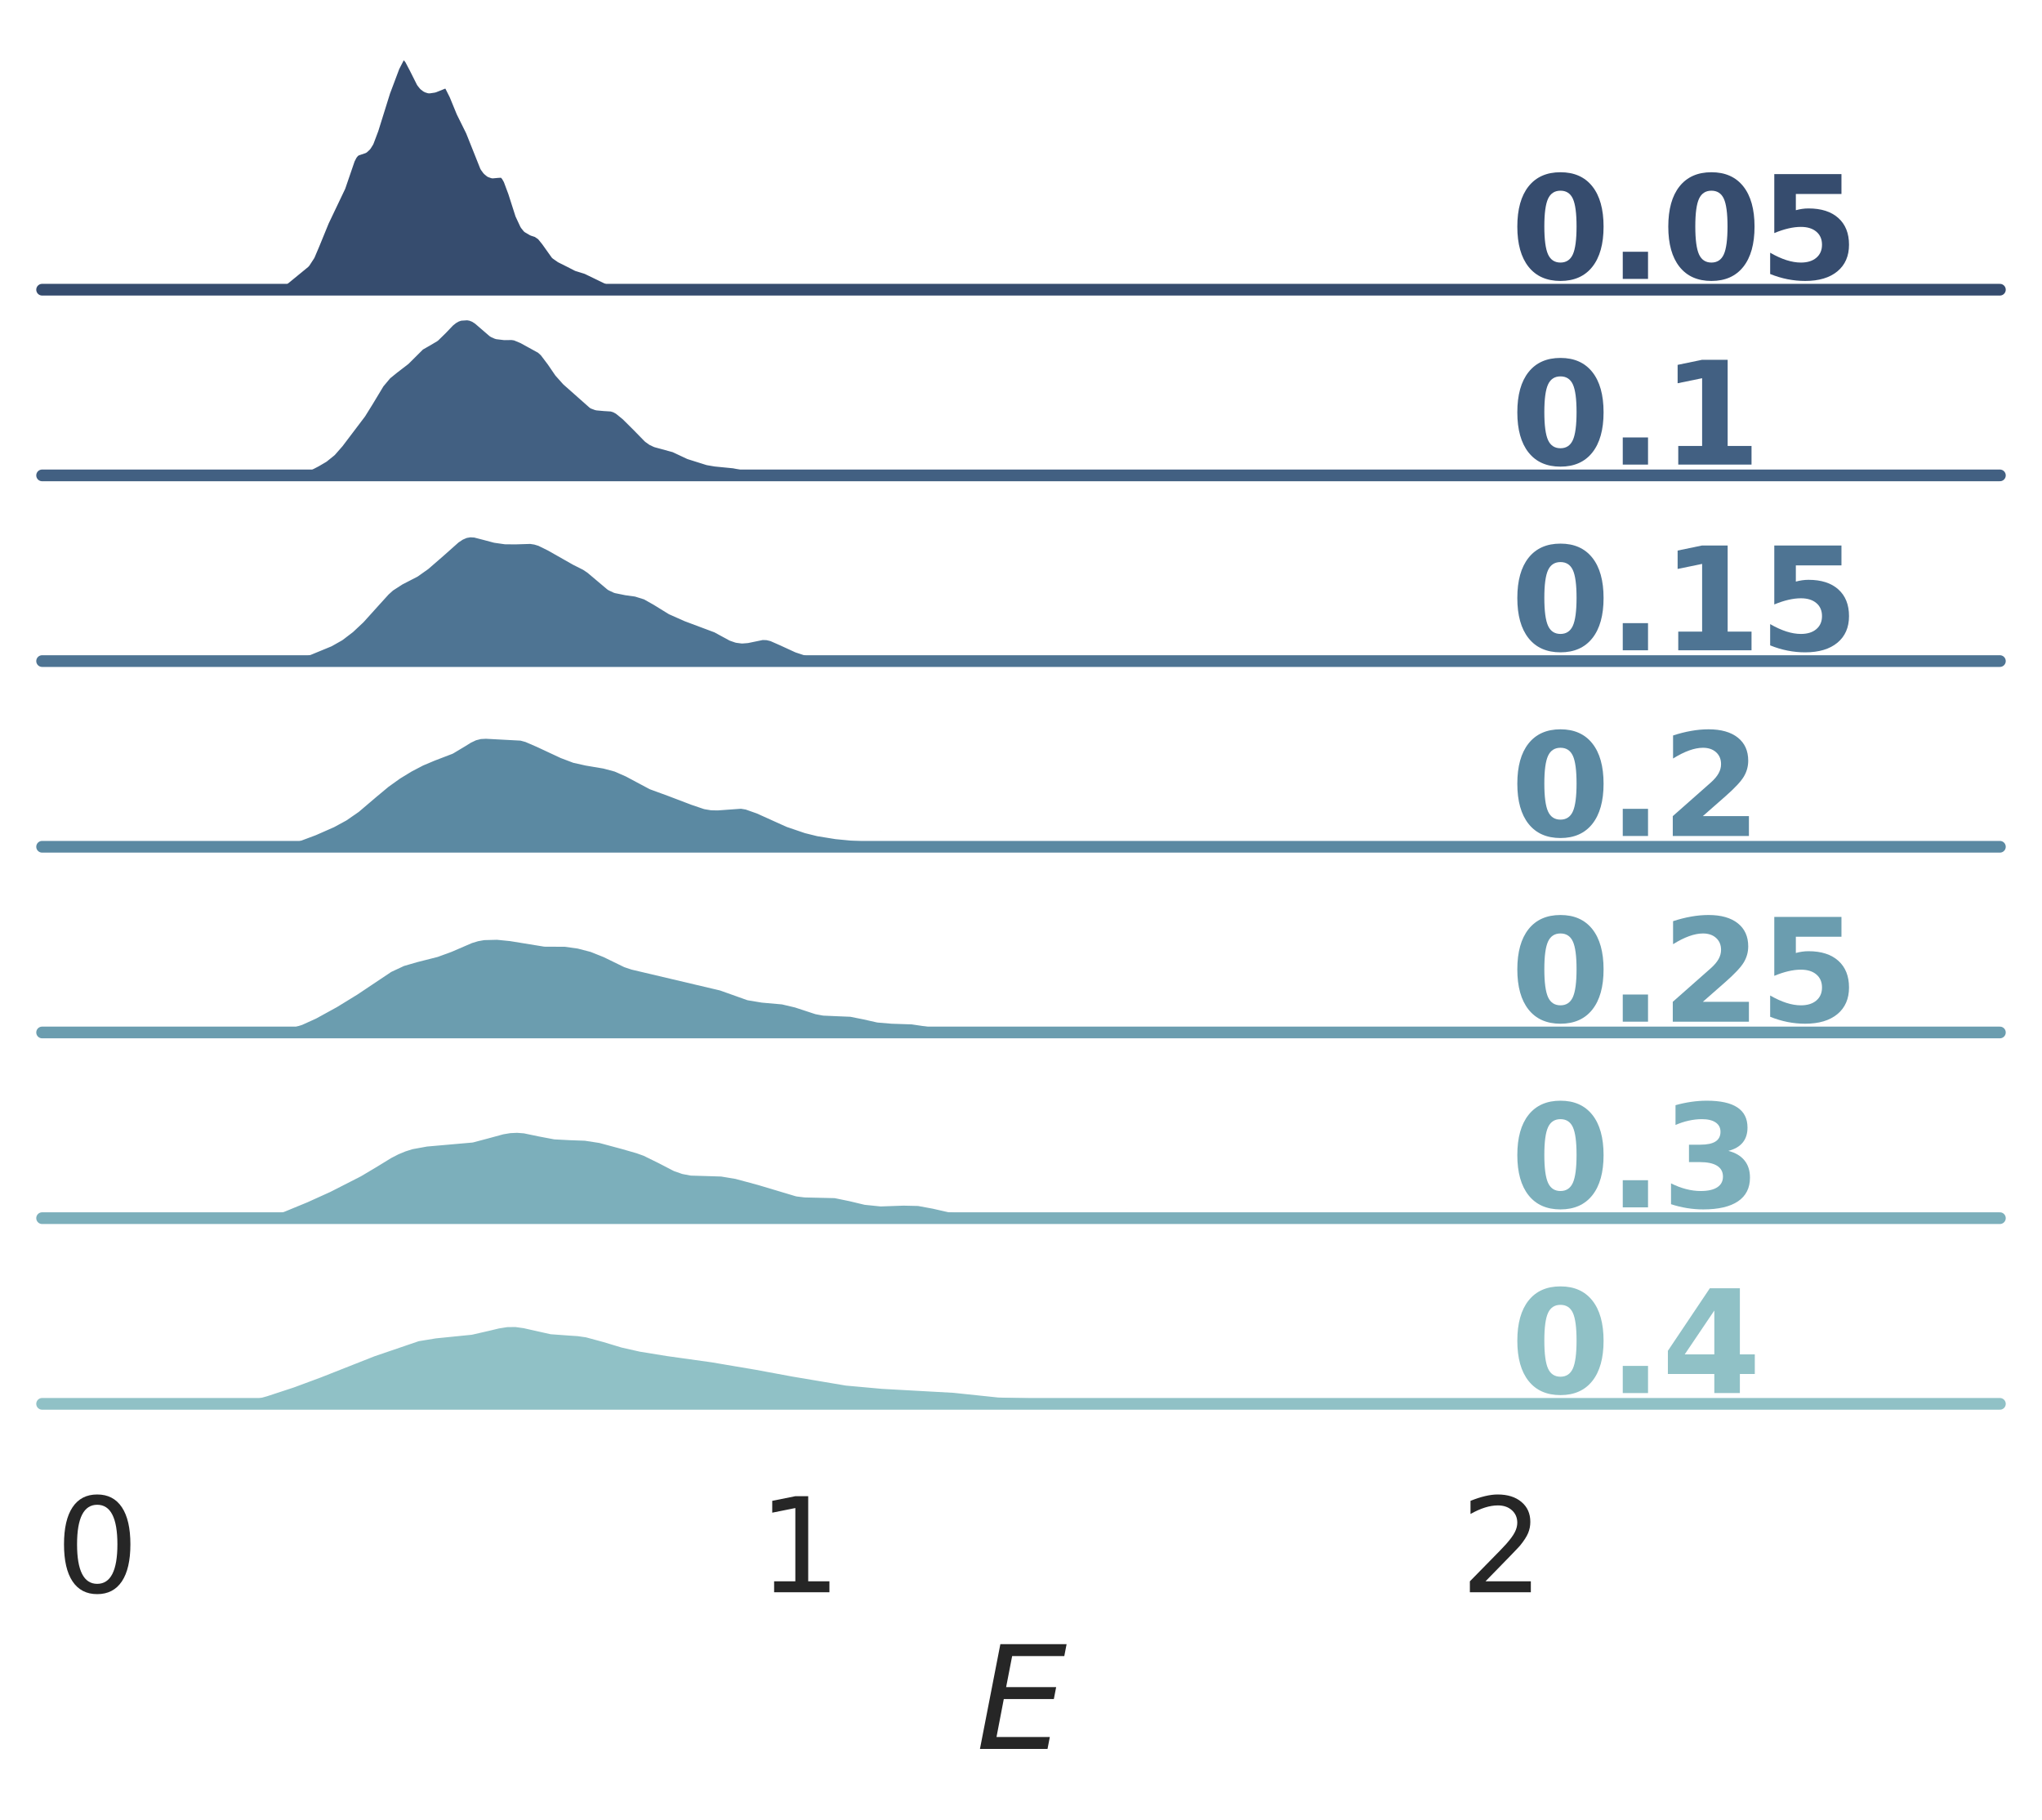 <?xml version="1.0" encoding="utf-8" standalone="no"?>
<!DOCTYPE svg PUBLIC "-//W3C//DTD SVG 1.1//EN"
  "http://www.w3.org/Graphics/SVG/1.1/DTD/svg11.dtd">
<svg height="311.267pt" version="1.1" viewBox="0 0 349.2 311.267" width="349.2pt" xmlns="http://www.w3.org/2000/svg" xmlns:xlink="http://www.w3.org/1999/xlink">
 <defs>
  <style type="text/css">*{stroke-linecap:butt;stroke-linejoin:round;}</style>
 </defs>
 <g id="figure_1">
  <g id="patch_1">
   <path d="M 0 311.267 
L 349.2 311.267 
L 349.2 0 
L 0 0 
z
" style="fill:#ffffff;"/>
  </g>
  <g id="axes_1">
   <g id="patch_2">
    <path d="M 7.2 49.536 
L 342 49.536 
L 342 7.2 
L 7.2 7.2 
z
" style="fill:none;"/>
   </g>
   <g id="matplotlib.axis_1">
    <g id="xtick_1"/>
    <g id="xtick_2"/>
    <g id="xtick_3"/>
   </g>
   <g id="matplotlib.axis_2"/>
   <g id="PolyCollection_1">
    <defs>
     <path d="M 42.815 -261.734 
L 42.815 -261.731 
L 43.218 -261.731 
L 43.62 -261.731 
L 44.023 -261.731 
L 44.425 -261.731 
L 44.827 -261.731 
L 45.23 -261.731 
L 45.632 -261.731 
L 46.035 -261.731 
L 46.437 -261.731 
L 46.84 -261.731 
L 47.242 -261.731 
L 47.644 -261.731 
L 48.047 -261.731 
L 48.449 -261.731 
L 48.852 -261.731 
L 49.254 -261.731 
L 49.656 -261.731 
L 50.059 -261.731 
L 50.461 -261.731 
L 50.864 -261.731 
L 51.266 -261.731 
L 51.668 -261.731 
L 52.071 -261.731 
L 52.473 -261.731 
L 52.876 -261.731 
L 53.278 -261.731 
L 53.68 -261.731 
L 54.083 -261.731 
L 54.485 -261.731 
L 54.888 -261.731 
L 55.29 -261.731 
L 55.693 -261.731 
L 56.095 -261.731 
L 56.497 -261.731 
L 56.9 -261.731 
L 57.302 -261.731 
L 57.705 -261.731 
L 58.107 -261.731 
L 58.509 -261.731 
L 58.912 -261.731 
L 59.314 -261.731 
L 59.717 -261.731 
L 60.119 -261.731 
L 60.521 -261.731 
L 60.924 -261.731 
L 61.326 -261.731 
L 61.729 -261.731 
L 62.131 -261.731 
L 62.533 -261.731 
L 62.936 -261.731 
L 63.338 -261.731 
L 63.741 -261.731 
L 64.143 -261.731 
L 64.546 -261.731 
L 64.948 -261.731 
L 65.35 -261.731 
L 65.753 -261.731 
L 66.155 -261.731 
L 66.558 -261.731 
L 66.96 -261.731 
L 67.362 -261.731 
L 67.765 -261.731 
L 68.167 -261.731 
L 68.57 -261.731 
L 68.972 -261.731 
L 69.374 -261.731 
L 69.777 -261.731 
L 70.179 -261.731 
L 70.582 -261.731 
L 70.984 -261.731 
L 71.386 -261.731 
L 71.789 -261.731 
L 72.191 -261.731 
L 72.594 -261.731 
L 72.996 -261.731 
L 73.399 -261.731 
L 73.801 -261.731 
L 74.203 -261.731 
L 74.606 -261.731 
L 75.008 -261.731 
L 75.411 -261.731 
L 75.813 -261.731 
L 76.215 -261.731 
L 76.618 -261.731 
L 77.02 -261.731 
L 77.423 -261.731 
L 77.825 -261.731 
L 78.227 -261.731 
L 78.63 -261.731 
L 79.032 -261.731 
L 79.435 -261.731 
L 79.837 -261.731 
L 80.239 -261.731 
L 80.642 -261.731 
L 81.044 -261.731 
L 81.447 -261.731 
L 81.849 -261.731 
L 82.252 -261.731 
L 82.654 -261.731 
L 83.056 -261.731 
L 83.459 -261.731 
L 83.861 -261.731 
L 84.264 -261.731 
L 84.666 -261.731 
L 85.068 -261.731 
L 85.471 -261.731 
L 85.873 -261.731 
L 86.276 -261.731 
L 86.678 -261.731 
L 87.08 -261.731 
L 87.483 -261.731 
L 87.885 -261.731 
L 88.288 -261.731 
L 88.69 -261.731 
L 89.092 -261.731 
L 89.495 -261.731 
L 89.897 -261.731 
L 90.3 -261.731 
L 90.702 -261.731 
L 91.105 -261.731 
L 91.507 -261.731 
L 91.909 -261.731 
L 92.312 -261.731 
L 92.714 -261.731 
L 93.117 -261.731 
L 93.519 -261.731 
L 93.921 -261.731 
L 94.324 -261.731 
L 94.726 -261.731 
L 95.129 -261.731 
L 95.531 -261.731 
L 95.933 -261.731 
L 96.336 -261.731 
L 96.738 -261.731 
L 97.141 -261.731 
L 97.543 -261.731 
L 97.945 -261.731 
L 98.348 -261.731 
L 98.75 -261.731 
L 99.153 -261.731 
L 99.555 -261.731 
L 99.958 -261.731 
L 100.36 -261.731 
L 100.762 -261.731 
L 101.165 -261.731 
L 101.567 -261.731 
L 101.97 -261.731 
L 102.372 -261.731 
L 102.774 -261.731 
L 103.177 -261.731 
L 103.579 -261.731 
L 103.982 -261.731 
L 104.384 -261.731 
L 104.786 -261.731 
L 105.189 -261.731 
L 105.591 -261.731 
L 105.994 -261.731 
L 106.396 -261.731 
L 106.798 -261.731 
L 107.201 -261.731 
L 107.603 -261.731 
L 108.006 -261.731 
L 108.408 -261.731 
L 108.811 -261.731 
L 109.213 -261.731 
L 109.615 -261.731 
L 110.018 -261.731 
L 110.42 -261.731 
L 110.823 -261.731 
L 111.225 -261.731 
L 111.627 -261.731 
L 112.03 -261.731 
L 112.432 -261.731 
L 112.835 -261.731 
L 113.237 -261.731 
L 113.639 -261.731 
L 114.042 -261.731 
L 114.444 -261.731 
L 114.847 -261.731 
L 115.249 -261.731 
L 115.651 -261.731 
L 116.054 -261.731 
L 116.456 -261.731 
L 116.859 -261.731 
L 117.261 -261.731 
L 117.664 -261.731 
L 118.066 -261.731 
L 118.468 -261.731 
L 118.871 -261.731 
L 119.273 -261.731 
L 119.676 -261.731 
L 120.078 -261.731 
L 120.48 -261.731 
L 120.883 -261.731 
L 121.285 -261.731 
L 121.688 -261.731 
L 122.09 -261.731 
L 122.492 -261.731 
L 122.895 -261.731 
L 122.895 -261.733 
L 122.895 -261.733 
L 122.492 -261.736 
L 122.09 -261.742 
L 121.688 -261.753 
L 121.285 -261.772 
L 120.883 -261.799 
L 120.48 -261.835 
L 120.078 -261.876 
L 119.676 -261.918 
L 119.273 -261.957 
L 118.871 -261.992 
L 118.468 -262.025 
L 118.066 -262.058 
L 117.664 -262.095 
L 117.261 -262.134 
L 116.859 -262.168 
L 116.456 -262.187 
L 116.054 -262.182 
L 115.651 -262.148 
L 115.249 -262.091 
L 114.847 -262.023 
L 114.444 -261.959 
L 114.042 -261.917 
L 113.639 -261.909 
L 113.237 -261.939 
L 112.835 -262.003 
L 112.432 -262.09 
L 112.03 -262.184 
L 111.627 -262.266 
L 111.225 -262.323 
L 110.823 -262.352 
L 110.42 -262.361 
L 110.018 -262.367 
L 109.615 -262.394 
L 109.213 -262.459 
L 108.811 -262.57 
L 108.408 -262.716 
L 108.006 -262.876 
L 107.603 -263.019 
L 107.201 -263.12 
L 106.798 -263.169 
L 106.396 -263.172 
L 105.994 -263.152 
L 105.591 -263.138 
L 105.189 -263.157 
L 104.786 -263.226 
L 104.384 -263.351 
L 103.982 -263.526 
L 103.579 -263.735 
L 103.177 -263.956 
L 102.774 -264.171 
L 102.372 -264.371 
L 101.97 -264.562 
L 101.567 -264.755 
L 101.165 -264.959 
L 100.762 -265.17 
L 100.36 -265.368 
L 99.958 -265.531 
L 99.555 -265.654 
L 99.153 -265.753 
L 98.75 -265.865 
L 98.348 -266.022 
L 97.945 -266.235 
L 97.543 -266.485 
L 97.141 -266.731 
L 96.738 -266.943 
L 96.336 -267.118 
L 95.933 -267.291 
L 95.531 -267.518 
L 95.129 -267.852 
L 94.726 -268.314 
L 94.324 -268.882 
L 93.921 -269.503 
L 93.519 -270.113 
L 93.117 -270.659 
L 92.714 -271.105 
L 92.312 -271.436 
L 91.909 -271.659 
L 91.507 -271.801 
L 91.105 -271.92 
L 90.702 -272.09 
L 90.3 -272.392 
L 89.897 -272.894 
L 89.495 -273.636 
L 89.092 -274.616 
L 88.69 -275.794 
L 88.288 -277.087 
L 87.885 -278.384 
L 87.483 -279.568 
L 87.08 -280.543 
L 86.678 -281.253 
L 86.276 -281.691 
L 85.873 -281.89 
L 85.471 -281.914 
L 85.068 -281.845 
L 84.666 -281.769 
L 84.264 -281.769 
L 83.861 -281.914 
L 83.459 -282.25 
L 83.056 -282.8 
L 82.654 -283.561 
L 82.252 -284.507 
L 81.849 -285.584 
L 81.447 -286.719 
L 81.044 -287.831 
L 80.642 -288.852 
L 80.239 -289.75 
L 79.837 -290.543 
L 79.435 -291.299 
L 79.032 -292.103 
L 78.63 -293.013 
L 78.227 -294.019 
L 77.825 -295.039 
L 77.423 -295.949 
L 77.02 -296.64 
L 76.618 -297.061 
L 76.215 -297.225 
L 75.813 -297.191 
L 75.411 -297.033 
L 75.008 -296.819 
L 74.606 -296.6 
L 74.203 -296.419 
L 73.801 -296.308 
L 73.399 -296.299 
L 72.996 -296.428 
L 72.594 -296.729 
L 72.191 -297.226 
L 71.789 -297.916 
L 71.386 -298.747 
L 70.984 -299.629 
L 70.582 -300.461 
L 70.179 -301.158 
L 69.777 -301.671 
L 69.374 -301.976 
L 68.972 -302.051 
L 68.57 -301.877 
L 68.167 -301.441 
L 67.765 -300.759 
L 67.362 -299.877 
L 66.96 -298.864 
L 66.558 -297.789 
L 66.155 -296.7 
L 65.753 -295.601 
L 65.35 -294.46 
L 64.948 -293.233 
L 64.546 -291.903 
L 64.143 -290.512 
L 63.741 -289.159 
L 63.338 -287.967 
L 62.936 -287.03 
L 62.533 -286.387 
L 62.131 -286.012 
L 61.729 -285.828 
L 61.326 -285.731 
L 60.924 -285.605 
L 60.521 -285.337 
L 60.119 -284.836 
L 59.717 -284.059 
L 59.314 -283.026 
L 58.912 -281.82 
L 58.509 -280.56 
L 58.107 -279.362 
L 57.705 -278.297 
L 57.302 -277.374 
L 56.9 -276.558 
L 56.497 -275.795 
L 56.095 -275.042 
L 55.693 -274.27 
L 55.29 -273.454 
L 54.888 -272.571 
L 54.485 -271.608 
L 54.083 -270.576 
L 53.68 -269.52 
L 53.278 -268.514 
L 52.876 -267.631 
L 52.473 -266.922 
L 52.071 -266.394 
L 51.668 -266.011 
L 51.266 -265.708 
L 50.864 -265.424 
L 50.461 -265.12 
L 50.059 -264.786 
L 49.656 -264.435 
L 49.254 -264.083 
L 48.852 -263.745 
L 48.449 -263.427 
L 48.047 -263.131 
L 47.644 -262.863 
L 47.242 -262.625 
L 46.84 -262.42 
L 46.437 -262.247 
L 46.035 -262.103 
L 45.632 -261.987 
L 45.23 -261.897 
L 44.827 -261.832 
L 44.425 -261.788 
L 44.023 -261.76 
L 43.62 -261.745 
L 43.218 -261.737 
L 42.815 -261.734 
z
" id="mcfc70ffd68" style="stroke:#364c6e;stroke-width:1.5;"/>
    </defs>
    <g>
     <use style="fill:#364c6e;stroke:#364c6e;stroke-width:1.5;" x="0" xlink:href="#mcfc70ffd68" y="311.267"/>
    </g>
   </g>
   <g id="line2d_1">
    <path d="M 42.815 49.534 
L 44.827 49.436 
L 46.035 49.164 
L 47.242 48.642 
L 48.449 47.841 
L 52.071 44.873 
L 52.876 43.637 
L 53.68 41.747 
L 55.29 37.813 
L 58.107 31.905 
L 59.717 27.208 
L 60.119 26.431 
L 60.521 25.931 
L 60.924 25.662 
L 62.131 25.256 
L 62.533 24.88 
L 62.936 24.237 
L 63.741 22.108 
L 65.753 15.666 
L 67.362 11.391 
L 68.167 9.826 
L 68.57 9.391 
L 68.972 9.216 
L 69.374 9.291 
L 69.777 9.596 
L 70.179 10.11 
L 70.984 11.638 
L 72.191 14.041 
L 72.594 14.539 
L 72.996 14.84 
L 73.399 14.968 
L 74.203 14.849 
L 76.215 14.043 
L 76.618 14.207 
L 77.02 14.627 
L 77.825 16.228 
L 79.032 19.165 
L 80.642 22.415 
L 83.056 28.468 
L 83.459 29.018 
L 83.861 29.354 
L 84.264 29.498 
L 85.068 29.423 
L 85.873 29.378 
L 86.276 29.577 
L 86.678 30.014 
L 87.08 30.724 
L 87.885 32.883 
L 89.092 36.651 
L 89.897 38.373 
L 90.3 38.875 
L 91.105 39.347 
L 91.909 39.609 
L 92.714 40.162 
L 93.519 41.154 
L 95.129 43.415 
L 95.933 43.977 
L 97.543 44.783 
L 98.75 45.403 
L 100.36 45.9 
L 104.786 48.041 
L 105.591 48.129 
L 107.201 48.147 
L 108.408 48.551 
L 109.615 48.873 
L 112.03 49.084 
L 113.639 49.358 
L 114.847 49.245 
L 116.456 49.081 
L 119.273 49.31 
L 122.492 49.531 
L 122.895 49.534 
L 122.895 49.534 
" style="fill:none;stroke:#ffffff;stroke-linecap:round;stroke-width:2;"/>
   </g>
   <g id="line2d_2">
    <path d="M 7.2 49.536 
L 342 49.536 
" style="fill:none;stroke:#364c6e;stroke-linecap:round;stroke-width:2;"/>
   </g>
   <g id="text_1">
    <!-- 0.05 -->
    <g style="fill:#364c6e;" transform="translate(258.3 47.691)scale(0.24 -0.24)">
     <defs>
      <path d="M 2944 2338 
Q 2944 3213 2780 3570 
Q 2616 3928 2228 3928 
Q 1841 3928 1675 3570 
Q 1509 3213 1509 2338 
Q 1509 1453 1675 1090 
Q 1841 728 2228 728 
Q 2613 728 2778 1090 
Q 2944 1453 2944 2338 
z
M 4147 2328 
Q 4147 1169 3647 539 
Q 3147 -91 2228 -91 
Q 1306 -91 806 539 
Q 306 1169 306 2328 
Q 306 3491 806 4120 
Q 1306 4750 2228 4750 
Q 3147 4750 3647 4120 
Q 4147 3491 4147 2328 
z
" id="DejaVuSans-Bold-30" transform="scale(0.016)"/>
      <path d="M 653 1209 
L 1778 1209 
L 1778 0 
L 653 0 
L 653 1209 
z
" id="DejaVuSans-Bold-2e" transform="scale(0.016)"/>
      <path d="M 678 4666 
L 3669 4666 
L 3669 3781 
L 1638 3781 
L 1638 3059 
Q 1775 3097 1914 3117 
Q 2053 3138 2203 3138 
Q 3056 3138 3531 2711 
Q 4006 2284 4006 1522 
Q 4006 766 3489 337 
Q 2972 -91 2053 -91 
Q 1656 -91 1267 -14 
Q 878 63 494 219 
L 494 1166 
Q 875 947 1217 837 
Q 1559 728 1863 728 
Q 2300 728 2551 942 
Q 2803 1156 2803 1522 
Q 2803 1891 2551 2103 
Q 2300 2316 1863 2316 
Q 1603 2316 1309 2248 
Q 1016 2181 678 2041 
L 678 4666 
z
" id="DejaVuSans-Bold-35" transform="scale(0.016)"/>
     </defs>
     <use xlink:href="#DejaVuSans-Bold-30"/>
     <use x="69.58" xlink:href="#DejaVuSans-Bold-2e"/>
     <use x="107.568" xlink:href="#DejaVuSans-Bold-30"/>
     <use x="177.148" xlink:href="#DejaVuSans-Bold-35"/>
    </g>
   </g>
  </g>
  <g id="axes_2">
   <g id="patch_3">
    <path d="M 7.2 81.288 
L 342 81.288 
L 342 38.952 
L 7.2 38.952 
z
" style="fill:none;"/>
   </g>
   <g id="matplotlib.axis_3">
    <g id="xtick_4"/>
    <g id="xtick_5"/>
    <g id="xtick_6"/>
   </g>
   <g id="matplotlib.axis_4"/>
   <g id="PolyCollection_2">
    <defs>
     <path d="M 40.712 -229.981 
L 40.712 -229.979 
L 41.345 -229.979 
L 41.977 -229.979 
L 42.61 -229.979 
L 43.243 -229.979 
L 43.876 -229.979 
L 44.509 -229.979 
L 45.141 -229.979 
L 45.774 -229.979 
L 46.407 -229.979 
L 47.04 -229.979 
L 47.673 -229.979 
L 48.305 -229.979 
L 48.938 -229.979 
L 49.571 -229.979 
L 50.204 -229.979 
L 50.837 -229.979 
L 51.469 -229.979 
L 52.102 -229.979 
L 52.735 -229.979 
L 53.368 -229.979 
L 54.001 -229.979 
L 54.633 -229.979 
L 55.266 -229.979 
L 55.899 -229.979 
L 56.532 -229.979 
L 57.165 -229.979 
L 57.798 -229.979 
L 58.43 -229.979 
L 59.063 -229.979 
L 59.696 -229.979 
L 60.329 -229.979 
L 60.962 -229.979 
L 61.594 -229.979 
L 62.227 -229.979 
L 62.86 -229.979 
L 63.493 -229.979 
L 64.126 -229.979 
L 64.758 -229.979 
L 65.391 -229.979 
L 66.024 -229.979 
L 66.657 -229.979 
L 67.29 -229.979 
L 67.922 -229.979 
L 68.555 -229.979 
L 69.188 -229.979 
L 69.821 -229.979 
L 70.454 -229.979 
L 71.086 -229.979 
L 71.719 -229.979 
L 72.352 -229.979 
L 72.985 -229.979 
L 73.618 -229.979 
L 74.25 -229.979 
L 74.883 -229.979 
L 75.516 -229.979 
L 76.149 -229.979 
L 76.782 -229.979 
L 77.414 -229.979 
L 78.047 -229.979 
L 78.68 -229.979 
L 79.313 -229.979 
L 79.946 -229.979 
L 80.578 -229.979 
L 81.211 -229.979 
L 81.844 -229.979 
L 82.477 -229.979 
L 83.11 -229.979 
L 83.742 -229.979 
L 84.375 -229.979 
L 85.008 -229.979 
L 85.641 -229.979 
L 86.274 -229.979 
L 86.906 -229.979 
L 87.539 -229.979 
L 88.172 -229.979 
L 88.805 -229.979 
L 89.438 -229.979 
L 90.07 -229.979 
L 90.703 -229.979 
L 91.336 -229.979 
L 91.969 -229.979 
L 92.602 -229.979 
L 93.234 -229.979 
L 93.867 -229.979 
L 94.5 -229.979 
L 95.133 -229.979 
L 95.766 -229.979 
L 96.398 -229.979 
L 97.031 -229.979 
L 97.664 -229.979 
L 98.297 -229.979 
L 98.93 -229.979 
L 99.562 -229.979 
L 100.195 -229.979 
L 100.828 -229.979 
L 101.461 -229.979 
L 102.094 -229.979 
L 102.726 -229.979 
L 103.359 -229.979 
L 103.992 -229.979 
L 104.625 -229.979 
L 105.258 -229.979 
L 105.89 -229.979 
L 106.523 -229.979 
L 107.156 -229.979 
L 107.789 -229.979 
L 108.422 -229.979 
L 109.054 -229.979 
L 109.687 -229.979 
L 110.32 -229.979 
L 110.953 -229.979 
L 111.586 -229.979 
L 112.218 -229.979 
L 112.851 -229.979 
L 113.484 -229.979 
L 114.117 -229.979 
L 114.75 -229.979 
L 115.383 -229.979 
L 116.015 -229.979 
L 116.648 -229.979 
L 117.281 -229.979 
L 117.914 -229.979 
L 118.547 -229.979 
L 119.179 -229.979 
L 119.812 -229.979 
L 120.445 -229.979 
L 121.078 -229.979 
L 121.711 -229.979 
L 122.343 -229.979 
L 122.976 -229.979 
L 123.609 -229.979 
L 124.242 -229.979 
L 124.875 -229.979 
L 125.507 -229.979 
L 126.14 -229.979 
L 126.773 -229.979 
L 127.406 -229.979 
L 128.039 -229.979 
L 128.671 -229.979 
L 129.304 -229.979 
L 129.937 -229.979 
L 130.57 -229.979 
L 131.203 -229.979 
L 131.835 -229.979 
L 132.468 -229.979 
L 133.101 -229.979 
L 133.734 -229.979 
L 134.367 -229.979 
L 134.999 -229.979 
L 135.632 -229.979 
L 136.265 -229.979 
L 136.898 -229.979 
L 137.531 -229.979 
L 138.163 -229.979 
L 138.796 -229.979 
L 139.429 -229.979 
L 140.062 -229.979 
L 140.695 -229.979 
L 141.327 -229.979 
L 141.96 -229.979 
L 142.593 -229.979 
L 143.226 -229.979 
L 143.859 -229.979 
L 144.491 -229.979 
L 145.124 -229.979 
L 145.757 -229.979 
L 146.39 -229.979 
L 147.023 -229.979 
L 147.655 -229.979 
L 148.288 -229.979 
L 148.921 -229.979 
L 149.554 -229.979 
L 150.187 -229.979 
L 150.819 -229.979 
L 151.452 -229.979 
L 152.085 -229.979 
L 152.718 -229.979 
L 153.351 -229.979 
L 153.983 -229.979 
L 154.616 -229.979 
L 155.249 -229.979 
L 155.882 -229.979 
L 156.515 -229.979 
L 157.147 -229.979 
L 157.78 -229.979 
L 158.413 -229.979 
L 159.046 -229.979 
L 159.679 -229.979 
L 160.311 -229.979 
L 160.944 -229.979 
L 161.577 -229.979 
L 162.21 -229.979 
L 162.843 -229.979 
L 163.475 -229.979 
L 164.108 -229.979 
L 164.741 -229.979 
L 165.374 -229.979 
L 166.007 -229.979 
L 166.639 -229.979 
L 166.639 -229.981 
L 166.639 -229.981 
L 166.007 -229.983 
L 165.374 -229.989 
L 164.741 -229.999 
L 164.108 -230.018 
L 163.475 -230.047 
L 162.843 -230.085 
L 162.21 -230.127 
L 161.577 -230.166 
L 160.944 -230.192 
L 160.311 -230.198 
L 159.679 -230.181 
L 159.046 -230.148 
L 158.413 -230.108 
L 157.78 -230.071 
L 157.147 -230.046 
L 156.515 -230.037 
L 155.882 -230.046 
L 155.249 -230.072 
L 154.616 -230.112 
L 153.983 -230.159 
L 153.351 -230.208 
L 152.718 -230.251 
L 152.085 -230.282 
L 151.452 -230.298 
L 150.819 -230.302 
L 150.187 -230.305 
L 149.554 -230.322 
L 148.921 -230.367 
L 148.288 -230.446 
L 147.655 -230.55 
L 147.023 -230.658 
L 146.39 -230.743 
L 145.757 -230.78 
L 145.124 -230.759 
L 144.491 -230.689 
L 143.859 -230.59 
L 143.226 -230.493 
L 142.593 -230.422 
L 141.96 -230.394 
L 141.327 -230.41 
L 140.695 -230.465 
L 140.062 -230.548 
L 139.429 -230.651 
L 138.796 -230.762 
L 138.163 -230.869 
L 137.531 -230.962 
L 136.898 -231.029 
L 136.265 -231.063 
L 135.632 -231.061 
L 134.999 -231.024 
L 134.367 -230.957 
L 133.734 -230.869 
L 133.101 -230.779 
L 132.468 -230.711 
L 131.835 -230.693 
L 131.203 -230.744 
L 130.57 -230.87 
L 129.937 -231.056 
L 129.304 -231.276 
L 128.671 -231.494 
L 128.039 -231.685 
L 127.406 -231.841 
L 126.773 -231.967 
L 126.14 -232.077 
L 125.507 -232.18 
L 124.875 -232.274 
L 124.242 -232.35 
L 123.609 -232.402 
L 122.976 -232.442 
L 122.343 -232.492 
L 121.711 -232.577 
L 121.078 -232.709 
L 120.445 -232.882 
L 119.812 -233.078 
L 119.179 -233.281 
L 118.547 -233.488 
L 117.914 -233.706 
L 117.281 -233.956 
L 116.648 -234.247 
L 116.015 -234.571 
L 115.383 -234.892 
L 114.75 -235.165 
L 114.117 -235.36 
L 113.484 -235.484 
L 112.851 -235.59 
L 112.218 -235.755 
L 111.586 -236.05 
L 110.953 -236.504 
L 110.32 -237.095 
L 109.687 -237.764 
L 109.054 -238.446 
L 108.422 -239.104 
L 107.789 -239.731 
L 107.156 -240.329 
L 106.523 -240.884 
L 105.89 -241.356 
L 105.258 -241.7 
L 104.625 -241.898 
L 103.992 -241.97 
L 103.359 -241.976 
L 102.726 -241.99 
L 102.094 -242.089 
L 101.461 -242.328 
L 100.828 -242.729 
L 100.195 -243.272 
L 99.562 -243.895 
L 98.93 -244.53 
L 98.297 -245.126 
L 97.664 -245.683 
L 97.031 -246.25 
L 96.398 -246.894 
L 95.766 -247.667 
L 95.133 -248.564 
L 94.5 -249.519 
L 93.867 -250.429 
L 93.234 -251.194 
L 92.602 -251.769 
L 91.969 -252.176 
L 91.336 -252.494 
L 90.703 -252.804 
L 90.07 -253.149 
L 89.438 -253.508 
L 88.805 -253.821 
L 88.172 -254.032 
L 87.539 -254.126 
L 86.906 -254.13 
L 86.274 -254.108 
L 85.641 -254.13 
L 85.008 -254.261 
L 84.375 -254.546 
L 83.742 -254.995 
L 83.11 -255.568 
L 82.477 -256.178 
L 81.844 -256.725 
L 81.211 -257.135 
L 80.578 -257.387 
L 79.946 -257.503 
L 79.313 -257.513 
L 78.68 -257.42 
L 78.047 -257.207 
L 77.414 -256.848 
L 76.782 -256.339 
L 76.149 -255.706 
L 75.516 -255.012 
L 74.883 -254.342 
L 74.25 -253.777 
L 73.618 -253.35 
L 72.985 -253.027 
L 72.352 -252.713 
L 71.719 -252.307 
L 71.086 -251.76 
L 70.454 -251.104 
L 69.821 -250.42 
L 69.188 -249.789 
L 68.555 -249.245 
L 67.922 -248.773 
L 67.29 -248.328 
L 66.657 -247.855 
L 66.024 -247.302 
L 65.391 -246.624 
L 64.758 -245.795 
L 64.126 -244.822 
L 63.493 -243.749 
L 62.86 -242.647 
L 62.227 -241.588 
L 61.594 -240.614 
L 60.962 -239.728 
L 60.329 -238.901 
L 59.696 -238.091 
L 59.063 -237.267 
L 58.43 -236.428 
L 57.798 -235.602 
L 57.165 -234.832 
L 56.532 -234.159 
L 55.899 -233.597 
L 55.266 -233.138 
L 54.633 -232.75 
L 54.001 -232.397 
L 53.368 -232.055 
L 52.735 -231.715 
L 52.102 -231.387 
L 51.469 -231.087 
L 50.837 -230.834 
L 50.204 -230.633 
L 49.571 -230.483 
L 48.938 -230.375 
L 48.305 -230.298 
L 47.673 -230.242 
L 47.04 -230.199 
L 46.407 -230.163 
L 45.774 -230.129 
L 45.141 -230.095 
L 44.509 -230.062 
L 43.876 -230.033 
L 43.243 -230.011 
L 42.61 -229.996 
L 41.977 -229.987 
L 41.345 -229.983 
L 40.712 -229.981 
z
" id="m45194de20e" style="stroke:#426082;stroke-width:1.5;"/>
    </defs>
    <g>
     <use style="fill:#426082;stroke:#426082;stroke-width:1.5;" x="0" xlink:href="#m45194de20e" y="311.267"/>
    </g>
   </g>
   <g id="line2d_3">
    <path d="M 40.712 81.287 
L 45.141 81.173 
L 48.938 80.893 
L 50.204 80.634 
L 51.469 80.18 
L 54.001 78.87 
L 55.266 78.129 
L 56.532 77.109 
L 57.798 75.666 
L 61.594 70.653 
L 62.86 68.62 
L 64.758 65.472 
L 66.024 63.966 
L 67.29 62.939 
L 69.188 61.479 
L 71.719 58.961 
L 72.985 58.24 
L 74.25 57.491 
L 75.516 56.255 
L 76.782 54.928 
L 77.414 54.419 
L 78.047 54.06 
L 78.68 53.847 
L 79.946 53.764 
L 80.578 53.88 
L 81.211 54.132 
L 81.844 54.542 
L 84.375 56.722 
L 85.008 57.007 
L 86.274 57.159 
L 87.539 57.142 
L 88.172 57.235 
L 89.438 57.76 
L 92.602 59.499 
L 93.234 60.073 
L 94.5 61.748 
L 95.766 63.6 
L 97.031 65.018 
L 101.461 68.94 
L 102.094 69.179 
L 103.359 69.292 
L 104.625 69.37 
L 105.258 69.568 
L 105.89 69.912 
L 107.156 70.938 
L 109.054 72.822 
L 110.953 74.764 
L 111.586 75.218 
L 112.218 75.512 
L 115.383 76.375 
L 117.914 77.561 
L 121.078 78.558 
L 122.343 78.775 
L 125.507 79.087 
L 128.039 79.582 
L 131.203 80.524 
L 132.468 80.556 
L 136.265 80.205 
L 138.163 80.398 
L 141.327 80.857 
L 142.593 80.845 
L 146.39 80.525 
L 150.187 80.962 
L 153.351 81.059 
L 156.515 81.23 
L 163.475 81.22 
L 166.639 81.287 
L 166.639 81.287 
" style="fill:none;stroke:#ffffff;stroke-linecap:round;stroke-width:2;"/>
   </g>
   <g id="line2d_4">
    <path d="M 7.2 81.288 
L 342 81.288 
" style="fill:none;stroke:#426082;stroke-linecap:round;stroke-width:2;"/>
   </g>
   <g id="text_2">
    <!-- 0.1 -->
    <g style="fill:#426082;" transform="translate(258.3 79.443)scale(0.24 -0.24)">
     <defs>
      <path d="M 750 831 
L 1813 831 
L 1813 3847 
L 722 3622 
L 722 4441 
L 1806 4666 
L 2950 4666 
L 2950 831 
L 4013 831 
L 4013 0 
L 750 0 
L 750 831 
z
" id="DejaVuSans-Bold-31" transform="scale(0.016)"/>
     </defs>
     <use xlink:href="#DejaVuSans-Bold-30"/>
     <use x="69.58" xlink:href="#DejaVuSans-Bold-2e"/>
     <use x="107.568" xlink:href="#DejaVuSans-Bold-31"/>
    </g>
   </g>
  </g>
  <g id="axes_3">
   <g id="patch_4">
    <path d="M 7.2 113.04 
L 342 113.04 
L 342 70.704 
L 7.2 70.704 
z
" style="fill:none;"/>
   </g>
   <g id="matplotlib.axis_5">
    <g id="xtick_7"/>
    <g id="xtick_8"/>
    <g id="xtick_9"/>
   </g>
   <g id="matplotlib.axis_6"/>
   <g id="PolyCollection_3">
    <defs>
     <path d="M 38.174 -198.229 
L 38.174 -198.227 
L 39.036 -198.227 
L 39.897 -198.227 
L 40.759 -198.227 
L 41.62 -198.227 
L 42.482 -198.227 
L 43.343 -198.227 
L 44.205 -198.227 
L 45.066 -198.227 
L 45.928 -198.227 
L 46.789 -198.227 
L 47.651 -198.227 
L 48.512 -198.227 
L 49.374 -198.227 
L 50.235 -198.227 
L 51.097 -198.227 
L 51.958 -198.227 
L 52.82 -198.227 
L 53.681 -198.227 
L 54.543 -198.227 
L 55.404 -198.227 
L 56.266 -198.227 
L 57.127 -198.227 
L 57.989 -198.227 
L 58.85 -198.227 
L 59.712 -198.227 
L 60.573 -198.227 
L 61.435 -198.227 
L 62.296 -198.227 
L 63.158 -198.227 
L 64.019 -198.227 
L 64.881 -198.227 
L 65.742 -198.227 
L 66.604 -198.227 
L 67.465 -198.227 
L 68.327 -198.227 
L 69.188 -198.227 
L 70.05 -198.227 
L 70.911 -198.227 
L 71.773 -198.227 
L 72.634 -198.227 
L 73.496 -198.227 
L 74.357 -198.227 
L 75.219 -198.227 
L 76.08 -198.227 
L 76.942 -198.227 
L 77.803 -198.227 
L 78.665 -198.227 
L 79.526 -198.227 
L 80.388 -198.227 
L 81.249 -198.227 
L 82.111 -198.227 
L 82.972 -198.227 
L 83.834 -198.227 
L 84.695 -198.227 
L 85.557 -198.227 
L 86.418 -198.227 
L 87.28 -198.227 
L 88.141 -198.227 
L 89.003 -198.227 
L 89.864 -198.227 
L 90.726 -198.227 
L 91.587 -198.227 
L 92.449 -198.227 
L 93.31 -198.227 
L 94.172 -198.227 
L 95.033 -198.227 
L 95.895 -198.227 
L 96.756 -198.227 
L 97.618 -198.227 
L 98.479 -198.227 
L 99.341 -198.227 
L 100.202 -198.227 
L 101.064 -198.227 
L 101.925 -198.227 
L 102.787 -198.227 
L 103.648 -198.227 
L 104.51 -198.227 
L 105.371 -198.227 
L 106.233 -198.227 
L 107.094 -198.227 
L 107.956 -198.227 
L 108.817 -198.227 
L 109.679 -198.227 
L 110.54 -198.227 
L 111.402 -198.227 
L 112.263 -198.227 
L 113.125 -198.227 
L 113.986 -198.227 
L 114.848 -198.227 
L 115.709 -198.227 
L 116.571 -198.227 
L 117.432 -198.227 
L 118.294 -198.227 
L 119.155 -198.227 
L 120.017 -198.227 
L 120.878 -198.227 
L 121.74 -198.227 
L 122.601 -198.227 
L 123.463 -198.227 
L 124.324 -198.227 
L 125.186 -198.227 
L 126.047 -198.227 
L 126.909 -198.227 
L 127.77 -198.227 
L 128.632 -198.227 
L 129.493 -198.227 
L 130.355 -198.227 
L 131.216 -198.227 
L 132.078 -198.227 
L 132.939 -198.227 
L 133.801 -198.227 
L 134.662 -198.227 
L 135.524 -198.227 
L 136.385 -198.227 
L 137.247 -198.227 
L 138.108 -198.227 
L 138.97 -198.227 
L 139.831 -198.227 
L 140.693 -198.227 
L 141.554 -198.227 
L 142.416 -198.227 
L 143.277 -198.227 
L 144.139 -198.227 
L 145 -198.227 
L 145.862 -198.227 
L 146.723 -198.227 
L 147.585 -198.227 
L 148.446 -198.227 
L 149.308 -198.227 
L 150.169 -198.227 
L 151.031 -198.227 
L 151.892 -198.227 
L 152.754 -198.227 
L 153.615 -198.227 
L 154.477 -198.227 
L 155.338 -198.227 
L 156.2 -198.227 
L 157.061 -198.227 
L 157.923 -198.227 
L 158.784 -198.227 
L 159.646 -198.227 
L 160.507 -198.227 
L 161.369 -198.227 
L 162.23 -198.227 
L 163.092 -198.227 
L 163.953 -198.227 
L 164.815 -198.227 
L 165.676 -198.227 
L 166.538 -198.227 
L 167.399 -198.227 
L 168.261 -198.227 
L 169.122 -198.227 
L 169.983 -198.227 
L 170.845 -198.227 
L 171.706 -198.227 
L 172.568 -198.227 
L 173.429 -198.227 
L 174.291 -198.227 
L 175.152 -198.227 
L 176.014 -198.227 
L 176.875 -198.227 
L 177.737 -198.227 
L 178.598 -198.227 
L 179.46 -198.227 
L 180.321 -198.227 
L 181.183 -198.227 
L 182.044 -198.227 
L 182.906 -198.227 
L 183.767 -198.227 
L 184.629 -198.227 
L 185.49 -198.227 
L 186.352 -198.227 
L 187.213 -198.227 
L 188.075 -198.227 
L 188.936 -198.227 
L 189.798 -198.227 
L 190.659 -198.227 
L 191.521 -198.227 
L 192.382 -198.227 
L 193.244 -198.227 
L 194.105 -198.227 
L 194.967 -198.227 
L 195.828 -198.227 
L 196.69 -198.227 
L 197.551 -198.227 
L 198.413 -198.227 
L 199.274 -198.227 
L 200.136 -198.227 
L 200.997 -198.227 
L 201.859 -198.227 
L 202.72 -198.227 
L 203.582 -198.227 
L 204.443 -198.227 
L 205.305 -198.227 
L 206.166 -198.227 
L 207.028 -198.227 
L 207.889 -198.227 
L 208.751 -198.227 
L 209.612 -198.227 
L 209.612 -198.228 
L 209.612 -198.228 
L 208.751 -198.23 
L 207.889 -198.234 
L 207.028 -198.242 
L 206.166 -198.255 
L 205.305 -198.273 
L 204.443 -198.294 
L 203.582 -198.312 
L 202.72 -198.324 
L 201.859 -198.329 
L 200.997 -198.327 
L 200.136 -198.326 
L 199.274 -198.326 
L 198.413 -198.328 
L 197.551 -198.327 
L 196.69 -198.319 
L 195.828 -198.304 
L 194.967 -198.283 
L 194.105 -198.264 
L 193.244 -198.248 
L 192.382 -198.238 
L 191.521 -198.234 
L 190.659 -198.233 
L 189.798 -198.238 
L 188.936 -198.248 
L 188.075 -198.263 
L 187.213 -198.282 
L 186.352 -198.301 
L 185.49 -198.315 
L 184.629 -198.318 
L 183.767 -198.31 
L 182.906 -198.296 
L 182.044 -198.281 
L 181.183 -198.275 
L 180.321 -198.286 
L 179.46 -198.315 
L 178.598 -198.363 
L 177.737 -198.423 
L 176.875 -198.481 
L 176.014 -198.527 
L 175.152 -198.552 
L 174.291 -198.557 
L 173.429 -198.553 
L 172.568 -198.548 
L 171.706 -198.551 
L 170.845 -198.567 
L 169.983 -198.597 
L 169.122 -198.636 
L 168.261 -198.678 
L 167.399 -198.715 
L 166.538 -198.748 
L 165.676 -198.784 
L 164.815 -198.832 
L 163.953 -198.895 
L 163.092 -198.969 
L 162.23 -199.038 
L 161.369 -199.086 
L 160.507 -199.096 
L 159.646 -199.063 
L 158.784 -198.997 
L 157.923 -198.915 
L 157.061 -198.842 
L 156.2 -198.8 
L 155.338 -198.803 
L 154.477 -198.853 
L 153.615 -198.945 
L 152.754 -199.062 
L 151.892 -199.186 
L 151.031 -199.295 
L 150.169 -199.37 
L 149.308 -199.404 
L 148.446 -199.402 
L 147.585 -199.387 
L 146.723 -199.387 
L 145.862 -199.417 
L 145 -199.475 
L 144.139 -199.535 
L 143.277 -199.576 
L 142.416 -199.592 
L 141.554 -199.603 
L 140.693 -199.64 
L 139.831 -199.728 
L 138.97 -199.875 
L 138.108 -200.081 
L 137.247 -200.34 
L 136.385 -200.649 
L 135.524 -201.008 
L 134.662 -201.409 
L 133.801 -201.838 
L 132.939 -202.253 
L 132.078 -202.597 
L 131.216 -202.803 
L 130.355 -202.833 
L 129.493 -202.704 
L 128.632 -202.49 
L 127.77 -202.3 
L 126.909 -202.231 
L 126.047 -202.343 
L 125.186 -202.64 
L 124.324 -203.074 
L 123.463 -203.569 
L 122.601 -204.047 
L 121.74 -204.46 
L 120.878 -204.8 
L 120.017 -205.092 
L 119.155 -205.371 
L 118.294 -205.664 
L 117.432 -205.983 
L 116.571 -206.33 
L 115.709 -206.709 
L 114.848 -207.134 
L 113.986 -207.62 
L 113.125 -208.162 
L 112.263 -208.729 
L 111.402 -209.26 
L 110.54 -209.7 
L 109.679 -210.023 
L 108.817 -210.238 
L 107.956 -210.375 
L 107.094 -210.476 
L 106.233 -210.6 
L 105.371 -210.826 
L 104.51 -211.231 
L 103.648 -211.843 
L 102.787 -212.611 
L 101.925 -213.416 
L 101.064 -214.135 
L 100.202 -214.709 
L 99.341 -215.165 
L 98.479 -215.575 
L 97.618 -216.004 
L 96.756 -216.477 
L 95.895 -216.986 
L 95.033 -217.507 
L 94.172 -218.017 
L 93.31 -218.483 
L 92.449 -218.866 
L 91.587 -219.13 
L 90.726 -219.262 
L 89.864 -219.28 
L 89.003 -219.235 
L 88.141 -219.182 
L 87.28 -219.163 
L 86.418 -219.197 
L 85.557 -219.29 
L 84.695 -219.442 
L 83.834 -219.651 
L 82.972 -219.902 
L 82.111 -220.155 
L 81.249 -220.345 
L 80.388 -220.396 
L 79.526 -220.247 
L 78.665 -219.875 
L 77.803 -219.305 
L 76.942 -218.593 
L 76.08 -217.808 
L 75.219 -217.007 
L 74.357 -216.223 
L 73.496 -215.471 
L 72.634 -214.761 
L 71.773 -214.11 
L 70.911 -213.539 
L 70.05 -213.052 
L 69.188 -212.627 
L 68.327 -212.205 
L 67.465 -211.715 
L 66.604 -211.095 
L 65.742 -210.317 
L 64.881 -209.406 
L 64.019 -208.419 
L 63.158 -207.422 
L 62.296 -206.46 
L 61.435 -205.556 
L 60.573 -204.715 
L 59.712 -203.942 
L 58.85 -203.244 
L 57.989 -202.63 
L 57.127 -202.103 
L 56.266 -201.656 
L 55.404 -201.269 
L 54.543 -200.913 
L 53.681 -200.57 
L 52.82 -200.238 
L 51.958 -199.935 
L 51.097 -199.684 
L 50.235 -199.494 
L 49.374 -199.349 
L 48.512 -199.22 
L 47.651 -199.082 
L 46.789 -198.928 
L 45.928 -198.767 
L 45.066 -198.617 
L 44.205 -198.489 
L 43.343 -198.391 
L 42.482 -198.322 
L 41.62 -198.277 
L 40.759 -198.251 
L 39.897 -198.238 
L 39.036 -198.231 
L 38.174 -198.229 
z
" id="mca59b36276" style="stroke:#4e7493;stroke-width:1.5;"/>
    </defs>
    <g>
     <use style="fill:#4e7493;stroke:#4e7493;stroke-width:1.5;" x="0" xlink:href="#mca59b36276" y="311.267"/>
    </g>
   </g>
   <g id="line2d_5">
    <path d="M 38.174 113.039 
L 42.482 112.946 
L 45.066 112.651 
L 51.097 111.583 
L 52.82 111.03 
L 56.266 109.611 
L 57.989 108.638 
L 59.712 107.325 
L 61.435 105.711 
L 64.019 102.848 
L 65.742 100.95 
L 66.604 100.173 
L 68.327 99.062 
L 70.911 97.728 
L 72.634 96.506 
L 75.219 94.261 
L 77.803 91.963 
L 78.665 91.392 
L 79.526 91.02 
L 80.388 90.871 
L 81.249 90.922 
L 82.972 91.366 
L 84.695 91.825 
L 86.418 92.07 
L 88.141 92.085 
L 90.726 92.006 
L 91.587 92.137 
L 92.449 92.401 
L 94.172 93.25 
L 98.479 95.692 
L 100.202 96.558 
L 101.064 97.133 
L 104.51 100.037 
L 105.371 100.441 
L 107.094 100.791 
L 108.817 101.03 
L 110.54 101.568 
L 112.263 102.539 
L 114.848 104.133 
L 117.432 105.284 
L 122.601 107.22 
L 125.186 108.627 
L 126.047 108.924 
L 126.909 109.036 
L 127.77 108.968 
L 130.355 108.434 
L 131.216 108.465 
L 132.078 108.671 
L 133.801 109.43 
L 136.385 110.618 
L 138.108 111.186 
L 139.831 111.54 
L 141.554 111.664 
L 145 111.793 
L 147.585 111.88 
L 150.169 111.897 
L 152.754 112.205 
L 155.338 112.464 
L 157.061 112.425 
L 160.507 112.171 
L 163.092 112.299 
L 166.538 112.519 
L 174.291 112.71 
L 177.737 112.845 
L 181.183 112.992 
L 203.582 112.955 
L 209.612 113.039 
L 209.612 113.039 
" style="fill:none;stroke:#ffffff;stroke-linecap:round;stroke-width:2;"/>
   </g>
   <g id="line2d_6">
    <path d="M 7.2 113.04 
L 342 113.04 
" style="fill:none;stroke:#4e7493;stroke-linecap:round;stroke-width:2;"/>
   </g>
   <g id="text_3">
    <!-- 0.15 -->
    <g style="fill:#4e7493;" transform="translate(258.3 111.195)scale(0.24 -0.24)">
     <use xlink:href="#DejaVuSans-Bold-30"/>
     <use x="69.58" xlink:href="#DejaVuSans-Bold-2e"/>
     <use x="107.568" xlink:href="#DejaVuSans-Bold-31"/>
     <use x="177.148" xlink:href="#DejaVuSans-Bold-35"/>
    </g>
   </g>
  </g>
  <g id="axes_4">
   <g id="patch_5">
    <path d="M 7.2 144.792 
L 342 144.792 
L 342 102.456 
L 7.2 102.456 
z
" style="fill:none;"/>
   </g>
   <g id="matplotlib.axis_7">
    <g id="xtick_10"/>
    <g id="xtick_11"/>
    <g id="xtick_12"/>
   </g>
   <g id="matplotlib.axis_8"/>
   <g id="PolyCollection_4">
    <defs>
     <path d="M 35.359 -166.477 
L 35.359 -166.475 
L 36.375 -166.475 
L 37.39 -166.475 
L 38.406 -166.475 
L 39.421 -166.475 
L 40.437 -166.475 
L 41.452 -166.475 
L 42.468 -166.475 
L 43.484 -166.475 
L 44.499 -166.475 
L 45.515 -166.475 
L 46.53 -166.475 
L 47.546 -166.475 
L 48.561 -166.475 
L 49.577 -166.475 
L 50.592 -166.475 
L 51.608 -166.475 
L 52.623 -166.475 
L 53.639 -166.475 
L 54.655 -166.475 
L 55.67 -166.475 
L 56.686 -166.475 
L 57.701 -166.475 
L 58.717 -166.475 
L 59.732 -166.475 
L 60.748 -166.475 
L 61.763 -166.475 
L 62.779 -166.475 
L 63.794 -166.475 
L 64.81 -166.475 
L 65.826 -166.475 
L 66.841 -166.475 
L 67.857 -166.475 
L 68.872 -166.475 
L 69.888 -166.475 
L 70.903 -166.475 
L 71.919 -166.475 
L 72.934 -166.475 
L 73.95 -166.475 
L 74.965 -166.475 
L 75.981 -166.475 
L 76.996 -166.475 
L 78.012 -166.475 
L 79.028 -166.475 
L 80.043 -166.475 
L 81.059 -166.475 
L 82.074 -166.475 
L 83.09 -166.475 
L 84.105 -166.475 
L 85.121 -166.475 
L 86.136 -166.475 
L 87.152 -166.475 
L 88.167 -166.475 
L 89.183 -166.475 
L 90.199 -166.475 
L 91.214 -166.475 
L 92.23 -166.475 
L 93.245 -166.475 
L 94.261 -166.475 
L 95.276 -166.475 
L 96.292 -166.475 
L 97.307 -166.475 
L 98.323 -166.475 
L 99.338 -166.475 
L 100.354 -166.475 
L 101.37 -166.475 
L 102.385 -166.475 
L 103.401 -166.475 
L 104.416 -166.475 
L 105.432 -166.475 
L 106.447 -166.475 
L 107.463 -166.475 
L 108.478 -166.475 
L 109.494 -166.475 
L 110.509 -166.475 
L 111.525 -166.475 
L 112.541 -166.475 
L 113.556 -166.475 
L 114.572 -166.475 
L 115.587 -166.475 
L 116.603 -166.475 
L 117.618 -166.475 
L 118.634 -166.475 
L 119.649 -166.475 
L 120.665 -166.475 
L 121.68 -166.475 
L 122.696 -166.475 
L 123.711 -166.475 
L 124.727 -166.475 
L 125.743 -166.475 
L 126.758 -166.475 
L 127.774 -166.475 
L 128.789 -166.475 
L 129.805 -166.475 
L 130.82 -166.475 
L 131.836 -166.475 
L 132.851 -166.475 
L 133.867 -166.475 
L 134.882 -166.475 
L 135.898 -166.475 
L 136.914 -166.475 
L 137.929 -166.475 
L 138.945 -166.475 
L 139.96 -166.475 
L 140.976 -166.475 
L 141.991 -166.475 
L 143.007 -166.475 
L 144.022 -166.475 
L 145.038 -166.475 
L 146.053 -166.475 
L 147.069 -166.475 
L 148.085 -166.475 
L 149.1 -166.475 
L 150.116 -166.475 
L 151.131 -166.475 
L 152.147 -166.475 
L 153.162 -166.475 
L 154.178 -166.475 
L 155.193 -166.475 
L 156.209 -166.475 
L 157.224 -166.475 
L 158.24 -166.475 
L 159.256 -166.475 
L 160.271 -166.475 
L 161.287 -166.475 
L 162.302 -166.475 
L 163.318 -166.475 
L 164.333 -166.475 
L 165.349 -166.475 
L 166.364 -166.475 
L 167.38 -166.475 
L 168.395 -166.475 
L 169.411 -166.475 
L 170.426 -166.475 
L 171.442 -166.475 
L 172.458 -166.475 
L 173.473 -166.475 
L 174.489 -166.475 
L 175.504 -166.475 
L 176.52 -166.475 
L 177.535 -166.475 
L 178.551 -166.475 
L 179.566 -166.475 
L 180.582 -166.475 
L 181.597 -166.475 
L 182.613 -166.475 
L 183.629 -166.475 
L 184.644 -166.475 
L 185.66 -166.475 
L 186.675 -166.475 
L 187.691 -166.475 
L 188.706 -166.475 
L 189.722 -166.475 
L 190.737 -166.475 
L 191.753 -166.475 
L 192.768 -166.475 
L 193.784 -166.475 
L 194.8 -166.475 
L 195.815 -166.475 
L 196.831 -166.475 
L 197.846 -166.475 
L 198.862 -166.475 
L 199.877 -166.475 
L 200.893 -166.475 
L 201.908 -166.475 
L 202.924 -166.475 
L 203.939 -166.475 
L 204.955 -166.475 
L 205.97 -166.475 
L 206.986 -166.475 
L 208.002 -166.475 
L 209.017 -166.475 
L 210.033 -166.475 
L 211.048 -166.475 
L 212.064 -166.475 
L 213.079 -166.475 
L 214.095 -166.475 
L 215.11 -166.475 
L 216.126 -166.475 
L 217.141 -166.475 
L 218.157 -166.475 
L 219.173 -166.475 
L 220.188 -166.475 
L 221.204 -166.475 
L 222.219 -166.475 
L 223.235 -166.475 
L 224.25 -166.475 
L 225.266 -166.475 
L 226.281 -166.475 
L 227.297 -166.475 
L 228.312 -166.475 
L 229.328 -166.475 
L 230.344 -166.475 
L 231.359 -166.475 
L 232.375 -166.475 
L 233.39 -166.475 
L 234.406 -166.475 
L 235.421 -166.475 
L 236.437 -166.475 
L 237.452 -166.475 
L 237.452 -166.476 
L 237.452 -166.476 
L 236.437 -166.478 
L 235.421 -166.481 
L 234.406 -166.488 
L 233.39 -166.499 
L 232.375 -166.514 
L 231.359 -166.53 
L 230.344 -166.545 
L 229.328 -166.552 
L 228.312 -166.55 
L 227.297 -166.54 
L 226.281 -166.528 
L 225.266 -166.519 
L 224.25 -166.521 
L 223.235 -166.535 
L 222.219 -166.559 
L 221.204 -166.588 
L 220.188 -166.613 
L 219.173 -166.624 
L 218.157 -166.619 
L 217.141 -166.599 
L 216.126 -166.573 
L 215.11 -166.552 
L 214.095 -166.545 
L 213.079 -166.554 
L 212.064 -166.577 
L 211.048 -166.605 
L 210.033 -166.625 
L 209.017 -166.629 
L 208.002 -166.614 
L 206.986 -166.585 
L 205.97 -166.554 
L 204.955 -166.53 
L 203.939 -166.519 
L 202.924 -166.526 
L 201.908 -166.55 
L 200.893 -166.586 
L 199.877 -166.628 
L 198.862 -166.664 
L 197.846 -166.687 
L 196.831 -166.696 
L 195.815 -166.697 
L 194.8 -166.704 
L 193.784 -166.731 
L 192.768 -166.787 
L 191.753 -166.868 
L 190.737 -166.955 
L 189.722 -167.025 
L 188.706 -167.06 
L 187.691 -167.05 
L 186.675 -167.003 
L 185.66 -166.932 
L 184.644 -166.854 
L 183.629 -166.783 
L 182.613 -166.729 
L 181.597 -166.697 
L 180.582 -166.69 
L 179.566 -166.705 
L 178.551 -166.738 
L 177.535 -166.782 
L 176.52 -166.83 
L 175.504 -166.878 
L 174.489 -166.923 
L 173.473 -166.962 
L 172.458 -166.994 
L 171.442 -167.019 
L 170.426 -167.043 
L 169.411 -167.074 
L 168.395 -167.124 
L 167.38 -167.198 
L 166.364 -167.291 
L 165.349 -167.389 
L 164.333 -167.472 
L 163.318 -167.526 
L 162.302 -167.545 
L 161.287 -167.532 
L 160.271 -167.497 
L 159.256 -167.457 
L 158.24 -167.435 
L 157.224 -167.455 
L 156.209 -167.532 
L 155.193 -167.667 
L 154.178 -167.844 
L 153.162 -168.032 
L 152.147 -168.195 
L 151.131 -168.308 
L 150.116 -168.366 
L 149.1 -168.386 
L 148.085 -168.398 
L 147.069 -168.425 
L 146.053 -168.479 
L 145.038 -168.559 
L 144.022 -168.657 
L 143.007 -168.773 
L 141.991 -168.909 
L 140.976 -169.071 
L 139.96 -169.265 
L 138.945 -169.497 
L 137.929 -169.768 
L 136.914 -170.079 
L 135.898 -170.425 
L 134.882 -170.808 
L 133.867 -171.224 
L 132.851 -171.673 
L 131.836 -172.148 
L 130.82 -172.632 
L 129.805 -173.098 
L 128.789 -173.506 
L 127.774 -173.813 
L 126.758 -173.982 
L 125.743 -174.006 
L 124.727 -173.917 
L 123.711 -173.783 
L 122.696 -173.691 
L 121.68 -173.713 
L 120.665 -173.883 
L 119.649 -174.186 
L 118.634 -174.569 
L 117.618 -174.978 
L 116.603 -175.376 
L 115.587 -175.754 
L 114.572 -176.114 
L 113.556 -176.467 
L 112.541 -176.829 
L 111.525 -177.229 
L 110.509 -177.697 
L 109.494 -178.241 
L 108.478 -178.827 
L 107.463 -179.396 
L 106.447 -179.891 
L 105.432 -180.285 
L 104.416 -180.59 
L 103.401 -180.828 
L 102.385 -181.021 
L 101.37 -181.184 
L 100.354 -181.341 
L 99.338 -181.532 
L 98.323 -181.794 
L 97.307 -182.145 
L 96.292 -182.563 
L 95.276 -183.017 
L 94.261 -183.485 
L 93.245 -183.967 
L 92.23 -184.458 
L 91.214 -184.933 
L 90.199 -185.337 
L 89.183 -185.618 
L 88.167 -185.758 
L 87.152 -185.793 
L 86.136 -185.791 
L 85.121 -185.818 
L 84.105 -185.886 
L 83.09 -185.944 
L 82.074 -185.888 
L 81.059 -185.629 
L 80.043 -185.146 
L 79.028 -184.514 
L 78.012 -183.862 
L 76.996 -183.297 
L 75.981 -182.852 
L 74.965 -182.486 
L 73.95 -182.129 
L 72.934 -181.73 
L 71.919 -181.274 
L 70.903 -180.765 
L 69.888 -180.211 
L 68.872 -179.613 
L 67.857 -178.97 
L 66.841 -178.273 
L 65.826 -177.516 
L 64.81 -176.697 
L 63.794 -175.826 
L 62.779 -174.933 
L 61.763 -174.057 
L 60.748 -173.234 
L 59.732 -172.489 
L 58.717 -171.828 
L 57.701 -171.245 
L 56.686 -170.725 
L 55.67 -170.251 
L 54.655 -169.807 
L 53.639 -169.383 
L 52.623 -168.976 
L 51.608 -168.593 
L 50.592 -168.245 
L 49.577 -167.946 
L 48.561 -167.704 
L 47.546 -167.515 
L 46.53 -167.364 
L 45.515 -167.231 
L 44.499 -167.098 
L 43.484 -166.959 
L 42.468 -166.823 
L 41.452 -166.702 
L 40.437 -166.609 
L 39.421 -166.546 
L 38.406 -166.508 
L 37.39 -166.489 
L 36.375 -166.48 
L 35.359 -166.477 
z
" id="m7d99dcd760" style="stroke:#5b89a2;stroke-width:1.5;"/>
    </defs>
    <g>
     <use style="fill:#5b89a2;stroke:#5b89a2;stroke-width:1.5;" x="0" xlink:href="#m7d99dcd760" y="311.267"/>
    </g>
   </g>
   <g id="line2d_7">
    <path d="M 35.359 144.79 
L 39.421 144.722 
L 42.468 144.445 
L 48.561 143.564 
L 50.592 143.022 
L 53.639 141.884 
L 56.686 140.542 
L 58.717 139.439 
L 60.748 138.033 
L 63.794 135.441 
L 65.826 133.751 
L 67.857 132.298 
L 69.888 131.057 
L 71.919 129.994 
L 73.95 129.138 
L 76.996 127.97 
L 79.028 126.753 
L 80.043 126.121 
L 81.059 125.638 
L 82.074 125.379 
L 83.09 125.324 
L 89.183 125.65 
L 90.199 125.93 
L 92.23 126.809 
L 96.292 128.704 
L 98.323 129.473 
L 100.354 129.926 
L 103.401 130.439 
L 105.432 130.982 
L 107.463 131.871 
L 111.525 134.038 
L 114.572 135.153 
L 118.634 136.698 
L 120.665 137.384 
L 121.68 137.554 
L 122.696 137.577 
L 126.758 137.285 
L 127.774 137.454 
L 129.805 138.17 
L 134.882 140.46 
L 137.929 141.499 
L 139.96 142.002 
L 143.007 142.495 
L 146.053 142.788 
L 153.162 143.236 
L 156.209 143.736 
L 158.24 143.832 
L 164.333 143.796 
L 170.426 144.225 
L 177.535 144.486 
L 181.597 144.57 
L 185.66 144.335 
L 188.706 144.208 
L 191.753 144.4 
L 194.8 144.564 
L 201.908 144.718 
L 205.97 144.713 
L 211.048 144.663 
L 216.126 144.694 
L 220.188 144.655 
L 227.297 144.727 
L 233.39 144.769 
L 237.452 144.791 
L 237.452 144.791 
" style="fill:none;stroke:#ffffff;stroke-linecap:round;stroke-width:2;"/>
   </g>
   <g id="line2d_8">
    <path d="M 7.2 144.792 
L 342 144.792 
" style="fill:none;stroke:#5b89a2;stroke-linecap:round;stroke-width:2;"/>
   </g>
   <g id="text_4">
    <!-- 0.2 -->
    <g style="fill:#5b89a2;" transform="translate(258.3 142.947)scale(0.24 -0.24)">
     <defs>
      <path d="M 1844 884 
L 3897 884 
L 3897 0 
L 506 0 
L 506 884 
L 2209 2388 
Q 2438 2594 2547 2791 
Q 2656 2988 2656 3200 
Q 2656 3528 2436 3728 
Q 2216 3928 1850 3928 
Q 1569 3928 1234 3808 
Q 900 3688 519 3450 
L 519 4475 
Q 925 4609 1322 4679 
Q 1719 4750 2100 4750 
Q 2938 4750 3402 4381 
Q 3866 4013 3866 3353 
Q 3866 2972 3669 2642 
Q 3472 2313 2841 1759 
L 1844 884 
z
" id="DejaVuSans-Bold-32" transform="scale(0.016)"/>
     </defs>
     <use xlink:href="#DejaVuSans-Bold-30"/>
     <use x="69.58" xlink:href="#DejaVuSans-Bold-2e"/>
     <use x="107.568" xlink:href="#DejaVuSans-Bold-32"/>
    </g>
   </g>
  </g>
  <g id="axes_5">
   <g id="patch_6">
    <path d="M 7.2 176.544 
L 342 176.544 
L 342 134.208 
L 7.2 134.208 
z
" style="fill:none;"/>
   </g>
   <g id="matplotlib.axis_9">
    <g id="xtick_13"/>
    <g id="xtick_14"/>
    <g id="xtick_15"/>
   </g>
   <g id="matplotlib.axis_10"/>
   <g id="PolyCollection_5">
    <defs>
     <path d="M 32.673 -134.725 
L 32.673 -134.723 
L 33.836 -134.723 
L 35 -134.723 
L 36.163 -134.723 
L 37.327 -134.723 
L 38.49 -134.723 
L 39.653 -134.723 
L 40.817 -134.723 
L 41.98 -134.723 
L 43.144 -134.723 
L 44.307 -134.723 
L 45.47 -134.723 
L 46.634 -134.723 
L 47.797 -134.723 
L 48.961 -134.723 
L 50.124 -134.723 
L 51.287 -134.723 
L 52.451 -134.723 
L 53.614 -134.723 
L 54.778 -134.723 
L 55.941 -134.723 
L 57.104 -134.723 
L 58.268 -134.723 
L 59.431 -134.723 
L 60.595 -134.723 
L 61.758 -134.723 
L 62.921 -134.723 
L 64.085 -134.723 
L 65.248 -134.723 
L 66.412 -134.723 
L 67.575 -134.723 
L 68.738 -134.723 
L 69.902 -134.723 
L 71.065 -134.723 
L 72.228 -134.723 
L 73.392 -134.723 
L 74.555 -134.723 
L 75.719 -134.723 
L 76.882 -134.723 
L 78.045 -134.723 
L 79.209 -134.723 
L 80.372 -134.723 
L 81.536 -134.723 
L 82.699 -134.723 
L 83.862 -134.723 
L 85.026 -134.723 
L 86.189 -134.723 
L 87.353 -134.723 
L 88.516 -134.723 
L 89.679 -134.723 
L 90.843 -134.723 
L 92.006 -134.723 
L 93.17 -134.723 
L 94.333 -134.723 
L 95.496 -134.723 
L 96.66 -134.723 
L 97.823 -134.723 
L 98.987 -134.723 
L 100.15 -134.723 
L 101.313 -134.723 
L 102.477 -134.723 
L 103.64 -134.723 
L 104.804 -134.723 
L 105.967 -134.723 
L 107.13 -134.723 
L 108.294 -134.723 
L 109.457 -134.723 
L 110.621 -134.723 
L 111.784 -134.723 
L 112.947 -134.723 
L 114.111 -134.723 
L 115.274 -134.723 
L 116.438 -134.723 
L 117.601 -134.723 
L 118.764 -134.723 
L 119.928 -134.723 
L 121.091 -134.723 
L 122.255 -134.723 
L 123.418 -134.723 
L 124.581 -134.723 
L 125.745 -134.723 
L 126.908 -134.723 
L 128.072 -134.723 
L 129.235 -134.723 
L 130.398 -134.723 
L 131.562 -134.723 
L 132.725 -134.723 
L 133.889 -134.723 
L 135.052 -134.723 
L 136.215 -134.723 
L 137.379 -134.723 
L 138.542 -134.723 
L 139.706 -134.723 
L 140.869 -134.723 
L 142.032 -134.723 
L 143.196 -134.723 
L 144.359 -134.723 
L 145.523 -134.723 
L 146.686 -134.723 
L 147.849 -134.723 
L 149.013 -134.723 
L 150.176 -134.723 
L 151.34 -134.723 
L 152.503 -134.723 
L 153.666 -134.723 
L 154.83 -134.723 
L 155.993 -134.723 
L 157.157 -134.723 
L 158.32 -134.723 
L 159.483 -134.723 
L 160.647 -134.723 
L 161.81 -134.723 
L 162.974 -134.723 
L 164.137 -134.723 
L 165.3 -134.723 
L 166.464 -134.723 
L 167.627 -134.723 
L 168.791 -134.723 
L 169.954 -134.723 
L 171.117 -134.723 
L 172.281 -134.723 
L 173.444 -134.723 
L 174.608 -134.723 
L 175.771 -134.723 
L 176.934 -134.723 
L 178.098 -134.723 
L 179.261 -134.723 
L 180.425 -134.723 
L 181.588 -134.723 
L 182.751 -134.723 
L 183.915 -134.723 
L 185.078 -134.723 
L 186.242 -134.723 
L 187.405 -134.723 
L 188.568 -134.723 
L 189.732 -134.723 
L 190.895 -134.723 
L 192.059 -134.723 
L 193.222 -134.723 
L 194.385 -134.723 
L 195.549 -134.723 
L 196.712 -134.723 
L 197.876 -134.723 
L 199.039 -134.723 
L 200.202 -134.723 
L 201.366 -134.723 
L 202.529 -134.723 
L 203.693 -134.723 
L 204.856 -134.723 
L 206.019 -134.723 
L 207.183 -134.723 
L 208.346 -134.723 
L 209.51 -134.723 
L 210.673 -134.723 
L 211.836 -134.723 
L 213 -134.723 
L 214.163 -134.723 
L 215.327 -134.723 
L 216.49 -134.723 
L 217.653 -134.723 
L 218.817 -134.723 
L 219.98 -134.723 
L 221.144 -134.723 
L 222.307 -134.723 
L 223.47 -134.723 
L 224.634 -134.723 
L 225.797 -134.723 
L 226.96 -134.723 
L 228.124 -134.723 
L 229.287 -134.723 
L 230.451 -134.723 
L 231.614 -134.723 
L 232.777 -134.723 
L 233.941 -134.723 
L 235.104 -134.723 
L 236.268 -134.723 
L 237.431 -134.723 
L 238.594 -134.723 
L 239.758 -134.723 
L 240.921 -134.723 
L 242.085 -134.723 
L 243.248 -134.723 
L 244.411 -134.723 
L 245.575 -134.723 
L 246.738 -134.723 
L 247.902 -134.723 
L 249.065 -134.723 
L 250.228 -134.723 
L 251.392 -134.723 
L 252.555 -134.723 
L 253.719 -134.723 
L 254.882 -134.723 
L 256.045 -134.723 
L 257.209 -134.723 
L 258.372 -134.723 
L 259.536 -134.723 
L 260.699 -134.723 
L 261.862 -134.723 
L 263.026 -134.723 
L 264.189 -134.723 
L 264.189 -134.724 
L 264.189 -134.724 
L 263.026 -134.726 
L 261.862 -134.729 
L 260.699 -134.735 
L 259.536 -134.746 
L 258.372 -134.76 
L 257.209 -134.775 
L 256.045 -134.787 
L 254.882 -134.792 
L 253.719 -134.788 
L 252.555 -134.776 
L 251.392 -134.76 
L 250.228 -134.746 
L 249.065 -134.735 
L 247.902 -134.729 
L 246.738 -134.726 
L 245.575 -134.724 
L 244.411 -134.724 
L 243.248 -134.723 
L 242.085 -134.723 
L 240.921 -134.723 
L 239.758 -134.723 
L 238.594 -134.723 
L 237.431 -134.723 
L 236.268 -134.723 
L 235.104 -134.723 
L 233.941 -134.724 
L 232.777 -134.724 
L 231.614 -134.725 
L 230.451 -134.727 
L 229.287 -134.732 
L 228.124 -134.741 
L 226.96 -134.755 
L 225.797 -134.77 
L 224.634 -134.785 
L 223.47 -134.795 
L 222.307 -134.799 
L 221.144 -134.802 
L 219.98 -134.81 
L 218.817 -134.832 
L 217.653 -134.87 
L 216.49 -134.921 
L 215.327 -134.972 
L 214.163 -135.012 
L 213 -135.031 
L 211.836 -135.029 
L 210.673 -135.007 
L 209.51 -134.974 
L 208.346 -134.934 
L 207.183 -134.895 
L 206.019 -134.863 
L 204.856 -134.842 
L 203.693 -134.835 
L 202.529 -134.84 
L 201.366 -134.854 
L 200.202 -134.874 
L 199.039 -134.897 
L 197.876 -134.921 
L 196.712 -134.942 
L 195.549 -134.962 
L 194.385 -134.985 
L 193.222 -135.015 
L 192.059 -135.054 
L 190.895 -135.099 
L 189.732 -135.143 
L 188.568 -135.18 
L 187.405 -135.204 
L 186.242 -135.217 
L 185.078 -135.222 
L 183.915 -135.227 
L 182.751 -135.24 
L 181.588 -135.271 
L 180.425 -135.328 
L 179.261 -135.414 
L 178.098 -135.522 
L 176.934 -135.636 
L 175.771 -135.735 
L 174.608 -135.804 
L 173.444 -135.84 
L 172.281 -135.855 
L 171.117 -135.866 
L 169.954 -135.887 
L 168.791 -135.921 
L 167.627 -135.955 
L 166.464 -135.98 
L 165.3 -135.996 
L 164.137 -136.02 
L 162.974 -136.075 
L 161.81 -136.181 
L 160.647 -136.342 
L 159.483 -136.544 
L 158.32 -136.759 
L 157.157 -136.956 
L 155.993 -137.102 
L 154.83 -137.182 
L 153.666 -137.207 
L 152.503 -137.218 
L 151.34 -137.273 
L 150.176 -137.415 
L 149.013 -137.651 
L 147.849 -137.941 
L 146.686 -138.212 
L 145.523 -138.402 
L 144.359 -138.487 
L 143.196 -138.499 
L 142.032 -138.51 
L 140.869 -138.6 
L 139.706 -138.819 
L 138.542 -139.159 
L 137.379 -139.565 
L 136.215 -139.962 
L 135.052 -140.286 
L 133.889 -140.51 
L 132.725 -140.646 
L 131.562 -140.731 
L 130.398 -140.82 
L 129.235 -140.965 
L 128.072 -141.207 
L 126.908 -141.557 
L 125.745 -141.988 
L 124.581 -142.441 
L 123.418 -142.864 
L 122.255 -143.231 
L 121.091 -143.545 
L 119.928 -143.82 
L 118.764 -144.066 
L 117.601 -144.298 
L 116.438 -144.539 
L 115.274 -144.813 
L 114.111 -145.121 
L 112.947 -145.435 
L 111.784 -145.714 
L 110.621 -145.945 
L 109.457 -146.16 
L 108.294 -146.431 
L 107.13 -146.819 
L 105.967 -147.337 
L 104.804 -147.932 
L 103.64 -148.52 
L 102.477 -149.034 
L 101.313 -149.45 
L 100.15 -149.782 
L 98.987 -150.051 
L 97.823 -150.255 
L 96.66 -150.375 
L 95.496 -150.41 
L 94.333 -150.394 
L 93.17 -150.392 
L 92.006 -150.468 
L 90.843 -150.64 
L 89.679 -150.88 
L 88.516 -151.13 
L 87.353 -151.339 
L 86.189 -151.486 
L 85.026 -151.57 
L 83.862 -151.588 
L 82.699 -151.511 
L 81.536 -151.304 
L 80.372 -150.953 
L 79.209 -150.484 
L 78.045 -149.96 
L 76.882 -149.447 
L 75.719 -148.987 
L 74.555 -148.593 
L 73.392 -148.262 
L 72.228 -147.978 
L 71.065 -147.707 
L 69.902 -147.406 
L 68.738 -147.031 
L 67.575 -146.549 
L 66.412 -145.947 
L 65.248 -145.238 
L 64.085 -144.454 
L 62.921 -143.64 
L 61.758 -142.834 
L 60.595 -142.057 
L 59.431 -141.315 
L 58.268 -140.602 
L 57.104 -139.915 
L 55.941 -139.251 
L 54.778 -138.61 
L 53.614 -137.998 
L 52.451 -137.433 
L 51.287 -136.942 
L 50.124 -136.543 
L 48.961 -136.232 
L 47.797 -135.991 
L 46.634 -135.79 
L 45.47 -135.609 
L 44.307 -135.438 
L 43.144 -135.276 
L 41.98 -135.127 
L 40.817 -134.999 
L 39.653 -134.897 
L 38.49 -134.823 
L 37.327 -134.775 
L 36.163 -134.747 
L 35 -134.733 
L 33.836 -134.727 
L 32.673 -134.725 
z
" id="ma21c116f69" style="stroke:#6b9daf;stroke-width:1.5;"/>
    </defs>
    <g>
     <use style="fill:#6b9daf;stroke:#6b9daf;stroke-width:1.5;" x="0" xlink:href="#ma21c116f69" y="311.267"/>
    </g>
   </g>
   <g id="line2d_9">
    <path d="M 32.673 176.543 
L 38.49 176.444 
L 41.98 176.14 
L 46.634 175.477 
L 48.961 175.035 
L 51.287 174.325 
L 53.614 173.27 
L 57.104 171.353 
L 60.595 169.21 
L 66.412 165.32 
L 68.738 164.236 
L 71.065 163.56 
L 74.555 162.674 
L 76.882 161.82 
L 80.372 160.315 
L 81.536 159.963 
L 82.699 159.757 
L 85.026 159.697 
L 87.353 159.929 
L 93.17 160.875 
L 96.66 160.892 
L 98.987 161.216 
L 101.313 161.818 
L 103.64 162.747 
L 107.13 164.448 
L 108.294 164.836 
L 123.418 168.403 
L 128.072 170.06 
L 130.398 170.447 
L 133.889 170.757 
L 136.215 171.305 
L 139.706 172.449 
L 140.869 172.667 
L 143.196 172.769 
L 145.523 172.865 
L 147.849 173.327 
L 150.176 173.852 
L 152.503 174.049 
L 155.993 174.165 
L 158.32 174.508 
L 161.81 175.086 
L 164.137 175.248 
L 175.771 175.532 
L 182.751 176.027 
L 193.222 176.253 
L 203.693 176.432 
L 209.51 176.294 
L 214.163 176.256 
L 223.47 176.472 
L 244.411 176.544 
L 264.189 176.543 
L 264.189 176.543 
" style="fill:none;stroke:#ffffff;stroke-linecap:round;stroke-width:2;"/>
   </g>
   <g id="line2d_10">
    <path d="M 7.2 176.544 
L 342 176.544 
" style="fill:none;stroke:#6b9daf;stroke-linecap:round;stroke-width:2;"/>
   </g>
   <g id="text_5">
    <!-- 0.25 -->
    <g style="fill:#6b9daf;" transform="translate(258.3 174.699)scale(0.24 -0.24)">
     <use xlink:href="#DejaVuSans-Bold-30"/>
     <use x="69.58" xlink:href="#DejaVuSans-Bold-2e"/>
     <use x="107.568" xlink:href="#DejaVuSans-Bold-32"/>
     <use x="177.148" xlink:href="#DejaVuSans-Bold-35"/>
    </g>
   </g>
  </g>
  <g id="axes_6">
   <g id="patch_7">
    <path d="M 7.2 208.296 
L 342 208.296 
L 342 165.96 
L 7.2 165.96 
z
" style="fill:none;"/>
   </g>
   <g id="matplotlib.axis_11">
    <g id="xtick_16"/>
    <g id="xtick_17"/>
    <g id="xtick_18"/>
   </g>
   <g id="matplotlib.axis_12"/>
   <g id="PolyCollection_6">
    <defs>
     <path d="M 27.558 -102.972 
L 27.558 -102.971 
L 28.854 -102.971 
L 30.149 -102.971 
L 31.444 -102.971 
L 32.74 -102.971 
L 34.035 -102.971 
L 35.331 -102.971 
L 36.626 -102.971 
L 37.921 -102.971 
L 39.217 -102.971 
L 40.512 -102.971 
L 41.808 -102.971 
L 43.103 -102.971 
L 44.398 -102.971 
L 45.694 -102.971 
L 46.989 -102.971 
L 48.285 -102.971 
L 49.58 -102.971 
L 50.875 -102.971 
L 52.171 -102.971 
L 53.466 -102.971 
L 54.761 -102.971 
L 56.057 -102.971 
L 57.352 -102.971 
L 58.648 -102.971 
L 59.943 -102.971 
L 61.238 -102.971 
L 62.534 -102.971 
L 63.829 -102.971 
L 65.125 -102.971 
L 66.42 -102.971 
L 67.715 -102.971 
L 69.011 -102.971 
L 70.306 -102.971 
L 71.602 -102.971 
L 72.897 -102.971 
L 74.192 -102.971 
L 75.488 -102.971 
L 76.783 -102.971 
L 78.079 -102.971 
L 79.374 -102.971 
L 80.669 -102.971 
L 81.965 -102.971 
L 83.26 -102.971 
L 84.555 -102.971 
L 85.851 -102.971 
L 87.146 -102.971 
L 88.442 -102.971 
L 89.737 -102.971 
L 91.032 -102.971 
L 92.328 -102.971 
L 93.623 -102.971 
L 94.919 -102.971 
L 96.214 -102.971 
L 97.509 -102.971 
L 98.805 -102.971 
L 100.1 -102.971 
L 101.396 -102.971 
L 102.691 -102.971 
L 103.986 -102.971 
L 105.282 -102.971 
L 106.577 -102.971 
L 107.873 -102.971 
L 109.168 -102.971 
L 110.463 -102.971 
L 111.759 -102.971 
L 113.054 -102.971 
L 114.349 -102.971 
L 115.645 -102.971 
L 116.94 -102.971 
L 118.236 -102.971 
L 119.531 -102.971 
L 120.826 -102.971 
L 122.122 -102.971 
L 123.417 -102.971 
L 124.713 -102.971 
L 126.008 -102.971 
L 127.303 -102.971 
L 128.599 -102.971 
L 129.894 -102.971 
L 131.19 -102.971 
L 132.485 -102.971 
L 133.78 -102.971 
L 135.076 -102.971 
L 136.371 -102.971 
L 137.667 -102.971 
L 138.962 -102.971 
L 140.257 -102.971 
L 141.553 -102.971 
L 142.848 -102.971 
L 144.144 -102.971 
L 145.439 -102.971 
L 146.734 -102.971 
L 148.03 -102.971 
L 149.325 -102.971 
L 150.62 -102.971 
L 151.916 -102.971 
L 153.211 -102.971 
L 154.507 -102.971 
L 155.802 -102.971 
L 157.097 -102.971 
L 158.393 -102.971 
L 159.688 -102.971 
L 160.984 -102.971 
L 162.279 -102.971 
L 163.574 -102.971 
L 164.87 -102.971 
L 166.165 -102.971 
L 167.461 -102.971 
L 168.756 -102.971 
L 170.051 -102.971 
L 171.347 -102.971 
L 172.642 -102.971 
L 173.938 -102.971 
L 175.233 -102.971 
L 176.528 -102.971 
L 177.824 -102.971 
L 179.119 -102.971 
L 180.414 -102.971 
L 181.71 -102.971 
L 183.005 -102.971 
L 184.301 -102.971 
L 185.596 -102.971 
L 186.891 -102.971 
L 188.187 -102.971 
L 189.482 -102.971 
L 190.778 -102.971 
L 192.073 -102.971 
L 193.368 -102.971 
L 194.664 -102.971 
L 195.959 -102.971 
L 197.255 -102.971 
L 198.55 -102.971 
L 199.845 -102.971 
L 201.141 -102.971 
L 202.436 -102.971 
L 203.732 -102.971 
L 205.027 -102.971 
L 206.322 -102.971 
L 207.618 -102.971 
L 208.913 -102.971 
L 210.208 -102.971 
L 211.504 -102.971 
L 212.799 -102.971 
L 214.095 -102.971 
L 215.39 -102.971 
L 216.685 -102.971 
L 217.981 -102.971 
L 219.276 -102.971 
L 220.572 -102.971 
L 221.867 -102.971 
L 223.162 -102.971 
L 224.458 -102.971 
L 225.753 -102.971 
L 227.049 -102.971 
L 228.344 -102.971 
L 229.639 -102.971 
L 230.935 -102.971 
L 232.23 -102.971 
L 233.526 -102.971 
L 234.821 -102.971 
L 236.116 -102.971 
L 237.412 -102.971 
L 238.707 -102.971 
L 240.002 -102.971 
L 241.298 -102.971 
L 242.593 -102.971 
L 243.889 -102.971 
L 245.184 -102.971 
L 246.479 -102.971 
L 247.775 -102.971 
L 249.07 -102.971 
L 250.366 -102.971 
L 251.661 -102.971 
L 252.956 -102.971 
L 254.252 -102.971 
L 255.547 -102.971 
L 256.843 -102.971 
L 258.138 -102.971 
L 259.433 -102.971 
L 260.729 -102.971 
L 262.024 -102.971 
L 263.32 -102.971 
L 264.615 -102.971 
L 265.91 -102.971 
L 267.206 -102.971 
L 268.501 -102.971 
L 269.796 -102.971 
L 271.092 -102.971 
L 272.387 -102.971 
L 273.683 -102.971 
L 274.978 -102.971 
L 276.273 -102.971 
L 277.569 -102.971 
L 278.864 -102.971 
L 280.16 -102.971 
L 281.455 -102.971 
L 282.75 -102.971 
L 284.046 -102.971 
L 285.341 -102.971 
L 285.341 -102.972 
L 285.341 -102.972 
L 284.046 -102.973 
L 282.75 -102.976 
L 281.455 -102.982 
L 280.16 -102.992 
L 278.864 -103.005 
L 277.569 -103.019 
L 276.273 -103.03 
L 274.978 -103.034 
L 273.683 -103.029 
L 272.387 -103.019 
L 271.092 -103.007 
L 269.796 -102.998 
L 268.501 -102.997 
L 267.206 -103.002 
L 265.91 -103.014 
L 264.615 -103.025 
L 263.32 -103.033 
L 262.024 -103.033 
L 260.729 -103.024 
L 259.433 -103.011 
L 258.138 -102.997 
L 256.843 -102.986 
L 255.547 -102.978 
L 254.252 -102.974 
L 252.956 -102.972 
L 251.661 -102.972 
L 250.366 -102.971 
L 249.07 -102.971 
L 247.775 -102.971 
L 246.479 -102.971 
L 245.184 -102.971 
L 243.889 -102.971 
L 242.593 -102.972 
L 241.298 -102.972 
L 240.002 -102.973 
L 238.707 -102.975 
L 237.412 -102.98 
L 236.116 -102.989 
L 234.821 -103.001 
L 233.526 -103.016 
L 232.23 -103.029 
L 230.935 -103.039 
L 229.639 -103.044 
L 228.344 -103.048 
L 227.049 -103.055 
L 225.753 -103.067 
L 224.458 -103.082 
L 223.162 -103.093 
L 221.867 -103.094 
L 220.572 -103.083 
L 219.276 -103.065 
L 217.981 -103.047 
L 216.685 -103.042 
L 215.39 -103.057 
L 214.095 -103.093 
L 212.799 -103.148 
L 211.504 -103.212 
L 210.208 -103.274 
L 208.913 -103.324 
L 207.618 -103.359 
L 206.322 -103.386 
L 205.027 -103.416 
L 203.732 -103.459 
L 202.436 -103.518 
L 201.141 -103.587 
L 199.845 -103.656 
L 198.55 -103.717 
L 197.255 -103.77 
L 195.959 -103.812 
L 194.664 -103.836 
L 193.368 -103.829 
L 192.073 -103.78 
L 190.778 -103.691 
L 189.482 -103.58 
L 188.187 -103.478 
L 186.891 -103.414 
L 185.596 -103.407 
L 184.301 -103.46 
L 183.005 -103.565 
L 181.71 -103.708 
L 180.414 -103.874 
L 179.119 -104.048 
L 177.824 -104.21 
L 176.528 -104.335 
L 175.233 -104.407 
L 173.938 -104.424 
L 172.642 -104.405 
L 171.347 -104.379 
L 170.051 -104.373 
L 168.756 -104.399 
L 167.461 -104.453 
L 166.165 -104.528 
L 164.87 -104.629 
L 163.574 -104.774 
L 162.279 -104.985 
L 160.984 -105.264 
L 159.688 -105.576 
L 158.393 -105.858 
L 157.097 -106.052 
L 155.802 -106.129 
L 154.507 -106.111 
L 153.211 -106.045 
L 151.916 -105.984 
L 150.62 -105.976 
L 149.325 -106.055 
L 148.03 -106.241 
L 146.734 -106.525 
L 145.439 -106.86 
L 144.144 -107.173 
L 142.848 -107.392 
L 141.553 -107.489 
L 140.257 -107.491 
L 138.962 -107.472 
L 137.667 -107.513 
L 136.371 -107.671 
L 135.076 -107.956 
L 133.78 -108.338 
L 132.485 -108.768 
L 131.19 -109.199 
L 129.894 -109.607 
L 128.599 -109.987 
L 127.303 -110.339 
L 126.008 -110.655 
L 124.713 -110.913 
L 123.417 -111.087 
L 122.122 -111.164 
L 120.826 -111.169 
L 119.531 -111.165 
L 118.236 -111.244 
L 116.94 -111.49 
L 115.645 -111.942 
L 114.349 -112.571 
L 113.054 -113.285 
L 111.759 -113.973 
L 110.463 -114.558 
L 109.168 -115.022 
L 107.873 -115.407 
L 106.577 -115.766 
L 105.282 -116.132 
L 103.986 -116.492 
L 102.691 -116.812 
L 101.396 -117.056 
L 100.1 -117.208 
L 98.805 -117.278 
L 97.509 -117.301 
L 96.214 -117.334 
L 94.919 -117.435 
L 93.623 -117.638 
L 92.328 -117.924 
L 91.032 -118.228 
L 89.737 -118.464 
L 88.442 -118.566 
L 87.146 -118.503 
L 85.851 -118.287 
L 84.555 -117.959 
L 83.26 -117.58 
L 81.965 -117.21 
L 80.669 -116.893 
L 79.374 -116.654 
L 78.079 -116.497 
L 76.783 -116.407 
L 75.488 -116.358 
L 74.192 -116.308 
L 72.897 -116.21 
L 71.602 -116.028 
L 70.306 -115.739 
L 69.011 -115.332 
L 67.715 -114.796 
L 66.42 -114.129 
L 65.125 -113.359 
L 63.829 -112.542 
L 62.534 -111.743 
L 61.238 -111.002 
L 59.943 -110.312 
L 58.648 -109.649 
L 57.352 -108.996 
L 56.057 -108.359 
L 54.761 -107.748 
L 53.466 -107.164 
L 52.171 -106.598 
L 50.875 -106.044 
L 49.58 -105.505 
L 48.285 -105 
L 46.989 -104.55 
L 45.694 -104.175 
L 44.398 -103.886 
L 43.103 -103.677 
L 41.808 -103.528 
L 40.512 -103.417 
L 39.217 -103.324 
L 37.921 -103.239 
L 36.626 -103.161 
L 35.331 -103.095 
L 34.035 -103.045 
L 32.74 -103.011 
L 31.444 -102.99 
L 30.149 -102.979 
L 28.854 -102.974 
L 27.558 -102.972 
z
" id="m4f93131fd6" style="stroke:#7cafbb;stroke-width:1.5;"/>
    </defs>
    <g>
     <use style="fill:#7cafbb;stroke:#7cafbb;stroke-width:1.5;" x="0" xlink:href="#m4f93131fd6" y="311.267"/>
    </g>
   </g>
   <g id="line2d_11">
    <path d="M 27.558 208.295 
L 34.035 208.222 
L 39.217 207.944 
L 43.103 207.591 
L 45.694 207.092 
L 48.285 206.268 
L 52.171 204.669 
L 56.057 202.909 
L 61.238 200.266 
L 63.829 198.726 
L 66.42 197.138 
L 67.715 196.472 
L 69.011 195.936 
L 70.306 195.529 
L 72.897 195.057 
L 80.669 194.374 
L 83.26 193.687 
L 85.851 192.981 
L 87.146 192.765 
L 88.442 192.702 
L 89.737 192.803 
L 92.328 193.343 
L 94.919 193.832 
L 97.509 193.966 
L 100.1 194.059 
L 102.691 194.456 
L 106.577 195.501 
L 109.168 196.245 
L 110.463 196.71 
L 113.054 197.983 
L 115.645 199.325 
L 116.94 199.777 
L 118.236 200.023 
L 120.826 200.098 
L 123.417 200.181 
L 126.008 200.612 
L 129.894 201.66 
L 136.371 203.597 
L 137.667 203.755 
L 142.848 203.876 
L 145.439 204.407 
L 148.03 205.027 
L 150.62 205.292 
L 154.507 205.156 
L 157.097 205.216 
L 159.688 205.692 
L 162.279 206.282 
L 164.87 206.638 
L 168.756 206.869 
L 172.642 206.862 
L 175.233 206.861 
L 177.824 207.058 
L 184.301 207.807 
L 186.891 207.854 
L 195.959 207.456 
L 211.504 208.055 
L 216.685 208.225 
L 233.526 208.252 
L 246.479 208.296 
L 285.341 208.295 
L 285.341 208.295 
" style="fill:none;stroke:#ffffff;stroke-linecap:round;stroke-width:2;"/>
   </g>
   <g id="line2d_12">
    <path d="M 7.2 208.296 
L 342 208.296 
" style="fill:none;stroke:#7cafbb;stroke-linecap:round;stroke-width:2;"/>
   </g>
   <g id="text_6">
    <!-- 0.3 -->
    <g style="fill:#7cafbb;" transform="translate(258.3 206.451)scale(0.24 -0.24)">
     <defs>
      <path d="M 2981 2516 
Q 3453 2394 3698 2092 
Q 3944 1791 3944 1325 
Q 3944 631 3412 270 
Q 2881 -91 1863 -91 
Q 1503 -91 1142 -33 
Q 781 25 428 141 
L 428 1069 
Q 766 900 1098 814 
Q 1431 728 1753 728 
Q 2231 728 2486 893 
Q 2741 1059 2741 1369 
Q 2741 1688 2480 1852 
Q 2219 2016 1709 2016 
L 1228 2016 
L 1228 2791 
L 1734 2791 
Q 2188 2791 2409 2933 
Q 2631 3075 2631 3366 
Q 2631 3634 2415 3781 
Q 2200 3928 1806 3928 
Q 1516 3928 1219 3862 
Q 922 3797 628 3669 
L 628 4550 
Q 984 4650 1334 4700 
Q 1684 4750 2022 4750 
Q 2931 4750 3382 4451 
Q 3834 4153 3834 3553 
Q 3834 3144 3618 2883 
Q 3403 2622 2981 2516 
z
" id="DejaVuSans-Bold-33" transform="scale(0.016)"/>
     </defs>
     <use xlink:href="#DejaVuSans-Bold-30"/>
     <use x="69.58" xlink:href="#DejaVuSans-Bold-2e"/>
     <use x="107.568" xlink:href="#DejaVuSans-Bold-33"/>
    </g>
   </g>
  </g>
  <g id="axes_7">
   <g id="patch_8">
    <path d="M 7.2 240.048 
L 342 240.048 
L 342 197.712 
L 7.2 197.712 
z
" style="fill:none;"/>
   </g>
   <g id="matplotlib.axis_13">
    <g id="xtick_19">
     <g id="text_7">
      <!-- 0 -->
      <g style="fill:#262626;" transform="translate(9.461 272.265)scale(0.22 -0.22)">
       <defs>
        <path d="M 2034 4250 
Q 1547 4250 1301 3770 
Q 1056 3291 1056 2328 
Q 1056 1369 1301 889 
Q 1547 409 2034 409 
Q 2525 409 2770 889 
Q 3016 1369 3016 2328 
Q 3016 3291 2770 3770 
Q 2525 4250 2034 4250 
z
M 2034 4750 
Q 2819 4750 3233 4129 
Q 3647 3509 3647 2328 
Q 3647 1150 3233 529 
Q 2819 -91 2034 -91 
Q 1250 -91 836 529 
Q 422 1150 422 2328 
Q 422 3509 836 4129 
Q 1250 4750 2034 4750 
z
" id="DejaVuSans-30" transform="scale(0.016)"/>
       </defs>
       <use xlink:href="#DejaVuSans-30"/>
      </g>
     </g>
    </g>
    <g id="xtick_20">
     <g id="text_8">
      <!-- 1 -->
      <g style="fill:#262626;" transform="translate(129.586 272.265)scale(0.22 -0.22)">
       <defs>
        <path d="M 794 531 
L 1825 531 
L 1825 4091 
L 703 3866 
L 703 4441 
L 1819 4666 
L 2450 4666 
L 2450 531 
L 3481 531 
L 3481 0 
L 794 0 
L 794 531 
z
" id="DejaVuSans-31" transform="scale(0.016)"/>
       </defs>
       <use xlink:href="#DejaVuSans-31"/>
      </g>
     </g>
    </g>
    <g id="xtick_21">
     <g id="text_9">
      <!-- 2 -->
      <g style="fill:#262626;" transform="translate(249.71 272.265)scale(0.22 -0.22)">
       <defs>
        <path d="M 1228 531 
L 3431 531 
L 3431 0 
L 469 0 
L 469 531 
Q 828 903 1448 1529 
Q 2069 2156 2228 2338 
Q 2531 2678 2651 2914 
Q 2772 3150 2772 3378 
Q 2772 3750 2511 3984 
Q 2250 4219 1831 4219 
Q 1534 4219 1204 4116 
Q 875 4013 500 3803 
L 500 4441 
Q 881 4594 1212 4672 
Q 1544 4750 1819 4750 
Q 2544 4750 2975 4387 
Q 3406 4025 3406 3419 
Q 3406 3131 3298 2873 
Q 3191 2616 2906 2266 
Q 2828 2175 2409 1742 
Q 1991 1309 1228 531 
z
" id="DejaVuSans-32" transform="scale(0.016)"/>
       </defs>
       <use xlink:href="#DejaVuSans-32"/>
      </g>
     </g>
    </g>
    <g id="text_10">
     <!-- $E$ -->
     <g style="fill:#262626;" transform="translate(166.92 299.076)scale(0.24 -0.24)">
      <defs>
       <path d="M 1081 4666 
L 4031 4666 
L 3928 4134 
L 1606 4134 
L 1338 2753 
L 3566 2753 
L 3463 2222 
L 1234 2222 
L 909 531 
L 3284 531 
L 3181 0 
L 172 0 
L 1081 4666 
z
" id="DejaVuSans-Oblique-45" transform="scale(0.016)"/>
      </defs>
      <use transform="translate(0 0.094)" xlink:href="#DejaVuSans-Oblique-45"/>
     </g>
    </g>
   </g>
   <g id="matplotlib.axis_14"/>
   <g id="PolyCollection_7">
    <defs>
     <path d="M 22.418 -71.221 
L 22.418 -71.219 
L 23.948 -71.219 
L 25.477 -71.219 
L 27.007 -71.219 
L 28.536 -71.219 
L 30.066 -71.219 
L 31.595 -71.219 
L 33.124 -71.219 
L 34.654 -71.219 
L 36.183 -71.219 
L 37.713 -71.219 
L 39.242 -71.219 
L 40.772 -71.219 
L 42.301 -71.219 
L 43.831 -71.219 
L 45.36 -71.219 
L 46.89 -71.219 
L 48.419 -71.219 
L 49.949 -71.219 
L 51.478 -71.219 
L 53.007 -71.219 
L 54.537 -71.219 
L 56.066 -71.219 
L 57.596 -71.219 
L 59.125 -71.219 
L 60.655 -71.219 
L 62.184 -71.219 
L 63.714 -71.219 
L 65.243 -71.219 
L 66.773 -71.219 
L 68.302 -71.219 
L 69.832 -71.219 
L 71.361 -71.219 
L 72.891 -71.219 
L 74.42 -71.219 
L 75.949 -71.219 
L 77.479 -71.219 
L 79.008 -71.219 
L 80.538 -71.219 
L 82.067 -71.219 
L 83.597 -71.219 
L 85.126 -71.219 
L 86.656 -71.219 
L 88.185 -71.219 
L 89.715 -71.219 
L 91.244 -71.219 
L 92.774 -71.219 
L 94.303 -71.219 
L 95.833 -71.219 
L 97.362 -71.219 
L 98.891 -71.219 
L 100.421 -71.219 
L 101.95 -71.219 
L 103.48 -71.219 
L 105.009 -71.219 
L 106.539 -71.219 
L 108.068 -71.219 
L 109.598 -71.219 
L 111.127 -71.219 
L 112.657 -71.219 
L 114.186 -71.219 
L 115.716 -71.219 
L 117.245 -71.219 
L 118.775 -71.219 
L 120.304 -71.219 
L 121.833 -71.219 
L 123.363 -71.219 
L 124.892 -71.219 
L 126.422 -71.219 
L 127.951 -71.219 
L 129.481 -71.219 
L 131.01 -71.219 
L 132.54 -71.219 
L 134.069 -71.219 
L 135.599 -71.219 
L 137.128 -71.219 
L 138.658 -71.219 
L 140.187 -71.219 
L 141.716 -71.219 
L 143.246 -71.219 
L 144.775 -71.219 
L 146.305 -71.219 
L 147.834 -71.219 
L 149.364 -71.219 
L 150.893 -71.219 
L 152.423 -71.219 
L 153.952 -71.219 
L 155.482 -71.219 
L 157.011 -71.219 
L 158.541 -71.219 
L 160.07 -71.219 
L 161.6 -71.219 
L 163.129 -71.219 
L 164.658 -71.219 
L 166.188 -71.219 
L 167.717 -71.219 
L 169.247 -71.219 
L 170.776 -71.219 
L 172.306 -71.219 
L 173.835 -71.219 
L 175.365 -71.219 
L 176.894 -71.219 
L 178.424 -71.219 
L 179.953 -71.219 
L 181.483 -71.219 
L 183.012 -71.219 
L 184.542 -71.219 
L 186.071 -71.219 
L 187.6 -71.219 
L 189.13 -71.219 
L 190.659 -71.219 
L 192.189 -71.219 
L 193.718 -71.219 
L 195.248 -71.219 
L 196.777 -71.219 
L 198.307 -71.219 
L 199.836 -71.219 
L 201.366 -71.219 
L 202.895 -71.219 
L 204.425 -71.219 
L 205.954 -71.219 
L 207.484 -71.219 
L 209.013 -71.219 
L 210.542 -71.219 
L 212.072 -71.219 
L 213.601 -71.219 
L 215.131 -71.219 
L 216.66 -71.219 
L 218.19 -71.219 
L 219.719 -71.219 
L 221.249 -71.219 
L 222.778 -71.219 
L 224.308 -71.219 
L 225.837 -71.219 
L 227.367 -71.219 
L 228.896 -71.219 
L 230.425 -71.219 
L 231.955 -71.219 
L 233.484 -71.219 
L 235.014 -71.219 
L 236.543 -71.219 
L 238.073 -71.219 
L 239.602 -71.219 
L 241.132 -71.219 
L 242.661 -71.219 
L 244.191 -71.219 
L 245.72 -71.219 
L 247.25 -71.219 
L 248.779 -71.219 
L 250.309 -71.219 
L 251.838 -71.219 
L 253.367 -71.219 
L 254.897 -71.219 
L 256.426 -71.219 
L 257.956 -71.219 
L 259.485 -71.219 
L 261.015 -71.219 
L 262.544 -71.219 
L 264.074 -71.219 
L 265.603 -71.219 
L 267.133 -71.219 
L 268.662 -71.219 
L 270.192 -71.219 
L 271.721 -71.219 
L 273.251 -71.219 
L 274.78 -71.219 
L 276.309 -71.219 
L 277.839 -71.219 
L 279.368 -71.219 
L 280.898 -71.219 
L 282.427 -71.219 
L 283.957 -71.219 
L 285.486 -71.219 
L 287.016 -71.219 
L 288.545 -71.219 
L 290.075 -71.219 
L 291.604 -71.219 
L 293.134 -71.219 
L 294.663 -71.219 
L 296.193 -71.219 
L 297.722 -71.219 
L 299.251 -71.219 
L 300.781 -71.219 
L 302.31 -71.219 
L 303.84 -71.219 
L 305.369 -71.219 
L 306.899 -71.219 
L 308.428 -71.219 
L 309.958 -71.219 
L 311.487 -71.219 
L 313.017 -71.219 
L 314.546 -71.219 
L 316.076 -71.219 
L 317.605 -71.219 
L 319.134 -71.219 
L 320.664 -71.219 
L 322.193 -71.219 
L 323.723 -71.219 
L 325.252 -71.219 
L 326.782 -71.219 
L 326.782 -71.22 
L 326.782 -71.22 
L 325.252 -71.221 
L 323.723 -71.223 
L 322.193 -71.228 
L 320.664 -71.236 
L 319.134 -71.246 
L 317.605 -71.258 
L 316.076 -71.267 
L 314.546 -71.271 
L 313.017 -71.268 
L 311.487 -71.26 
L 309.958 -71.248 
L 308.428 -71.237 
L 306.899 -71.229 
L 305.369 -71.224 
L 303.84 -71.221 
L 302.31 -71.22 
L 300.781 -71.22 
L 299.251 -71.219 
L 297.722 -71.219 
L 296.193 -71.219 
L 294.663 -71.219 
L 293.134 -71.219 
L 291.604 -71.219 
L 290.075 -71.22 
L 288.545 -71.22 
L 287.016 -71.221 
L 285.486 -71.223 
L 283.957 -71.228 
L 282.427 -71.235 
L 280.898 -71.245 
L 279.368 -71.257 
L 277.839 -71.268 
L 276.309 -71.275 
L 274.78 -71.279 
L 273.251 -71.283 
L 271.721 -71.293 
L 270.192 -71.312 
L 268.662 -71.341 
L 267.133 -71.371 
L 265.603 -71.395 
L 264.074 -71.407 
L 262.544 -71.406 
L 261.015 -71.398 
L 259.485 -71.387 
L 257.956 -71.377 
L 256.426 -71.367 
L 254.897 -71.358 
L 253.367 -71.349 
L 251.838 -71.34 
L 250.309 -71.335 
L 248.779 -71.334 
L 247.25 -71.34 
L 245.72 -71.356 
L 244.191 -71.381 
L 242.661 -71.41 
L 241.132 -71.432 
L 239.602 -71.436 
L 238.073 -71.42 
L 236.543 -71.388 
L 235.014 -71.358 
L 233.484 -71.342 
L 231.955 -71.349 
L 230.425 -71.378 
L 228.896 -71.416 
L 227.367 -71.451 
L 225.837 -71.473 
L 224.308 -71.48 
L 222.778 -71.479 
L 221.249 -71.481 
L 219.719 -71.496 
L 218.19 -71.529 
L 216.66 -71.581 
L 215.131 -71.645 
L 213.601 -71.716 
L 212.072 -71.787 
L 210.542 -71.851 
L 209.013 -71.904 
L 207.484 -71.945 
L 205.954 -71.979 
L 204.425 -72.014 
L 202.895 -72.057 
L 201.366 -72.111 
L 199.836 -72.177 
L 198.307 -72.254 
L 196.777 -72.338 
L 195.248 -72.426 
L 193.718 -72.513 
L 192.189 -72.595 
L 190.659 -72.671 
L 189.13 -72.739 
L 187.6 -72.799 
L 186.071 -72.848 
L 184.542 -72.889 
L 183.012 -72.924 
L 181.483 -72.962 
L 179.953 -73.005 
L 178.424 -73.056 
L 176.894 -73.11 
L 175.365 -73.159 
L 173.835 -73.2 
L 172.306 -73.24 
L 170.776 -73.299 
L 169.247 -73.396 
L 167.717 -73.541 
L 166.188 -73.724 
L 164.658 -73.92 
L 163.129 -74.102 
L 161.6 -74.256 
L 160.07 -74.378 
L 158.541 -74.473 
L 157.011 -74.545 
L 155.482 -74.599 
L 153.952 -74.644 
L 152.423 -74.699 
L 150.893 -74.78 
L 149.364 -74.893 
L 147.834 -75.029 
L 146.305 -75.177 
L 144.775 -75.335 
L 143.246 -75.519 
L 141.716 -75.747 
L 140.187 -76.02 
L 138.658 -76.318 
L 137.128 -76.609 
L 135.599 -76.881 
L 134.069 -77.141 
L 132.54 -77.411 
L 131.01 -77.705 
L 129.481 -78.016 
L 127.951 -78.319 
L 126.422 -78.594 
L 124.892 -78.84 
L 123.363 -79.073 
L 121.833 -79.311 
L 120.304 -79.554 
L 118.775 -79.786 
L 117.245 -79.995 
L 115.716 -80.186 
L 114.186 -80.379 
L 112.657 -80.597 
L 111.127 -80.846 
L 109.598 -81.126 
L 108.068 -81.444 
L 106.539 -81.818 
L 105.009 -82.258 
L 103.48 -82.741 
L 101.95 -83.205 
L 100.421 -83.571 
L 98.891 -83.792 
L 97.362 -83.893 
L 95.833 -83.965 
L 94.303 -84.115 
L 92.774 -84.398 
L 91.244 -84.78 
L 89.715 -85.144 
L 88.185 -85.358 
L 86.656 -85.337 
L 85.126 -85.095 
L 83.597 -84.724 
L 82.067 -84.341 
L 80.538 -84.024 
L 79.008 -83.799 
L 77.479 -83.649 
L 75.949 -83.535 
L 74.42 -83.408 
L 72.891 -83.213 
L 71.361 -82.906 
L 69.832 -82.477 
L 68.302 -81.955 
L 66.773 -81.394 
L 65.243 -80.837 
L 63.714 -80.298 
L 62.184 -79.756 
L 60.655 -79.185 
L 59.125 -78.574 
L 57.596 -77.936 
L 56.066 -77.297 
L 54.537 -76.677 
L 53.007 -76.085 
L 51.478 -75.519 
L 49.949 -74.975 
L 48.419 -74.452 
L 46.89 -73.948 
L 45.36 -73.468 
L 43.831 -73.021 
L 42.301 -72.622 
L 40.772 -72.282 
L 39.242 -72.007 
L 37.713 -71.794 
L 36.183 -71.631 
L 34.654 -71.507 
L 33.124 -71.414 
L 31.595 -71.344 
L 30.066 -71.293 
L 28.536 -71.26 
L 27.007 -71.239 
L 25.477 -71.228 
L 23.948 -71.223 
L 22.418 -71.221 
z
" id="md575374f44" style="stroke:#90c1c6;stroke-width:1.5;"/>
    </defs>
    <g>
     <use style="fill:#90c1c6;stroke:#90c1c6;stroke-width:1.5;" x="0" xlink:href="#md575374f44" y="311.267"/>
    </g>
   </g>
   <g id="line2d_13">
    <path d="M 22.418 240.047 
L 31.595 239.924 
L 36.183 239.637 
L 39.242 239.26 
L 42.301 238.646 
L 45.36 237.8 
L 49.949 236.292 
L 54.537 234.59 
L 63.714 230.969 
L 71.361 228.361 
L 74.42 227.859 
L 80.538 227.243 
L 83.597 226.543 
L 85.126 226.173 
L 86.656 225.93 
L 88.185 225.91 
L 89.715 226.123 
L 94.303 227.152 
L 97.362 227.374 
L 98.891 227.475 
L 100.421 227.697 
L 103.48 228.526 
L 106.539 229.45 
L 109.598 230.142 
L 114.186 230.888 
L 121.833 231.957 
L 129.481 233.252 
L 135.599 234.387 
L 144.775 235.932 
L 150.893 236.487 
L 163.129 237.165 
L 170.776 237.968 
L 183.012 238.343 
L 190.659 238.597 
L 207.484 239.322 
L 215.131 239.622 
L 221.249 239.787 
L 230.425 239.89 
L 235.014 239.91 
L 242.661 239.857 
L 251.838 239.927 
L 268.662 239.927 
L 277.839 239.999 
L 299.251 240.048 
L 326.782 240.047 
L 326.782 240.047 
" style="fill:none;stroke:#ffffff;stroke-linecap:round;stroke-width:2;"/>
   </g>
   <g id="line2d_14">
    <path d="M 7.2 240.048 
L 342 240.048 
" style="fill:none;stroke:#90c1c6;stroke-linecap:round;stroke-width:2;"/>
   </g>
   <g id="text_11">
    <!-- 0.4 -->
    <g style="fill:#90c1c6;" transform="translate(258.3 238.203)scale(0.24 -0.24)">
     <defs>
      <path d="M 2356 3675 
L 1038 1722 
L 2356 1722 
L 2356 3675 
z
M 2156 4666 
L 3494 4666 
L 3494 1722 
L 4159 1722 
L 4159 850 
L 3494 850 
L 3494 0 
L 2356 0 
L 2356 850 
L 288 850 
L 288 1881 
L 2156 4666 
z
" id="DejaVuSans-Bold-34" transform="scale(0.016)"/>
     </defs>
     <use xlink:href="#DejaVuSans-Bold-30"/>
     <use x="69.58" xlink:href="#DejaVuSans-Bold-2e"/>
     <use x="107.568" xlink:href="#DejaVuSans-Bold-34"/>
    </g>
   </g>
  </g>
 </g>
</svg>
